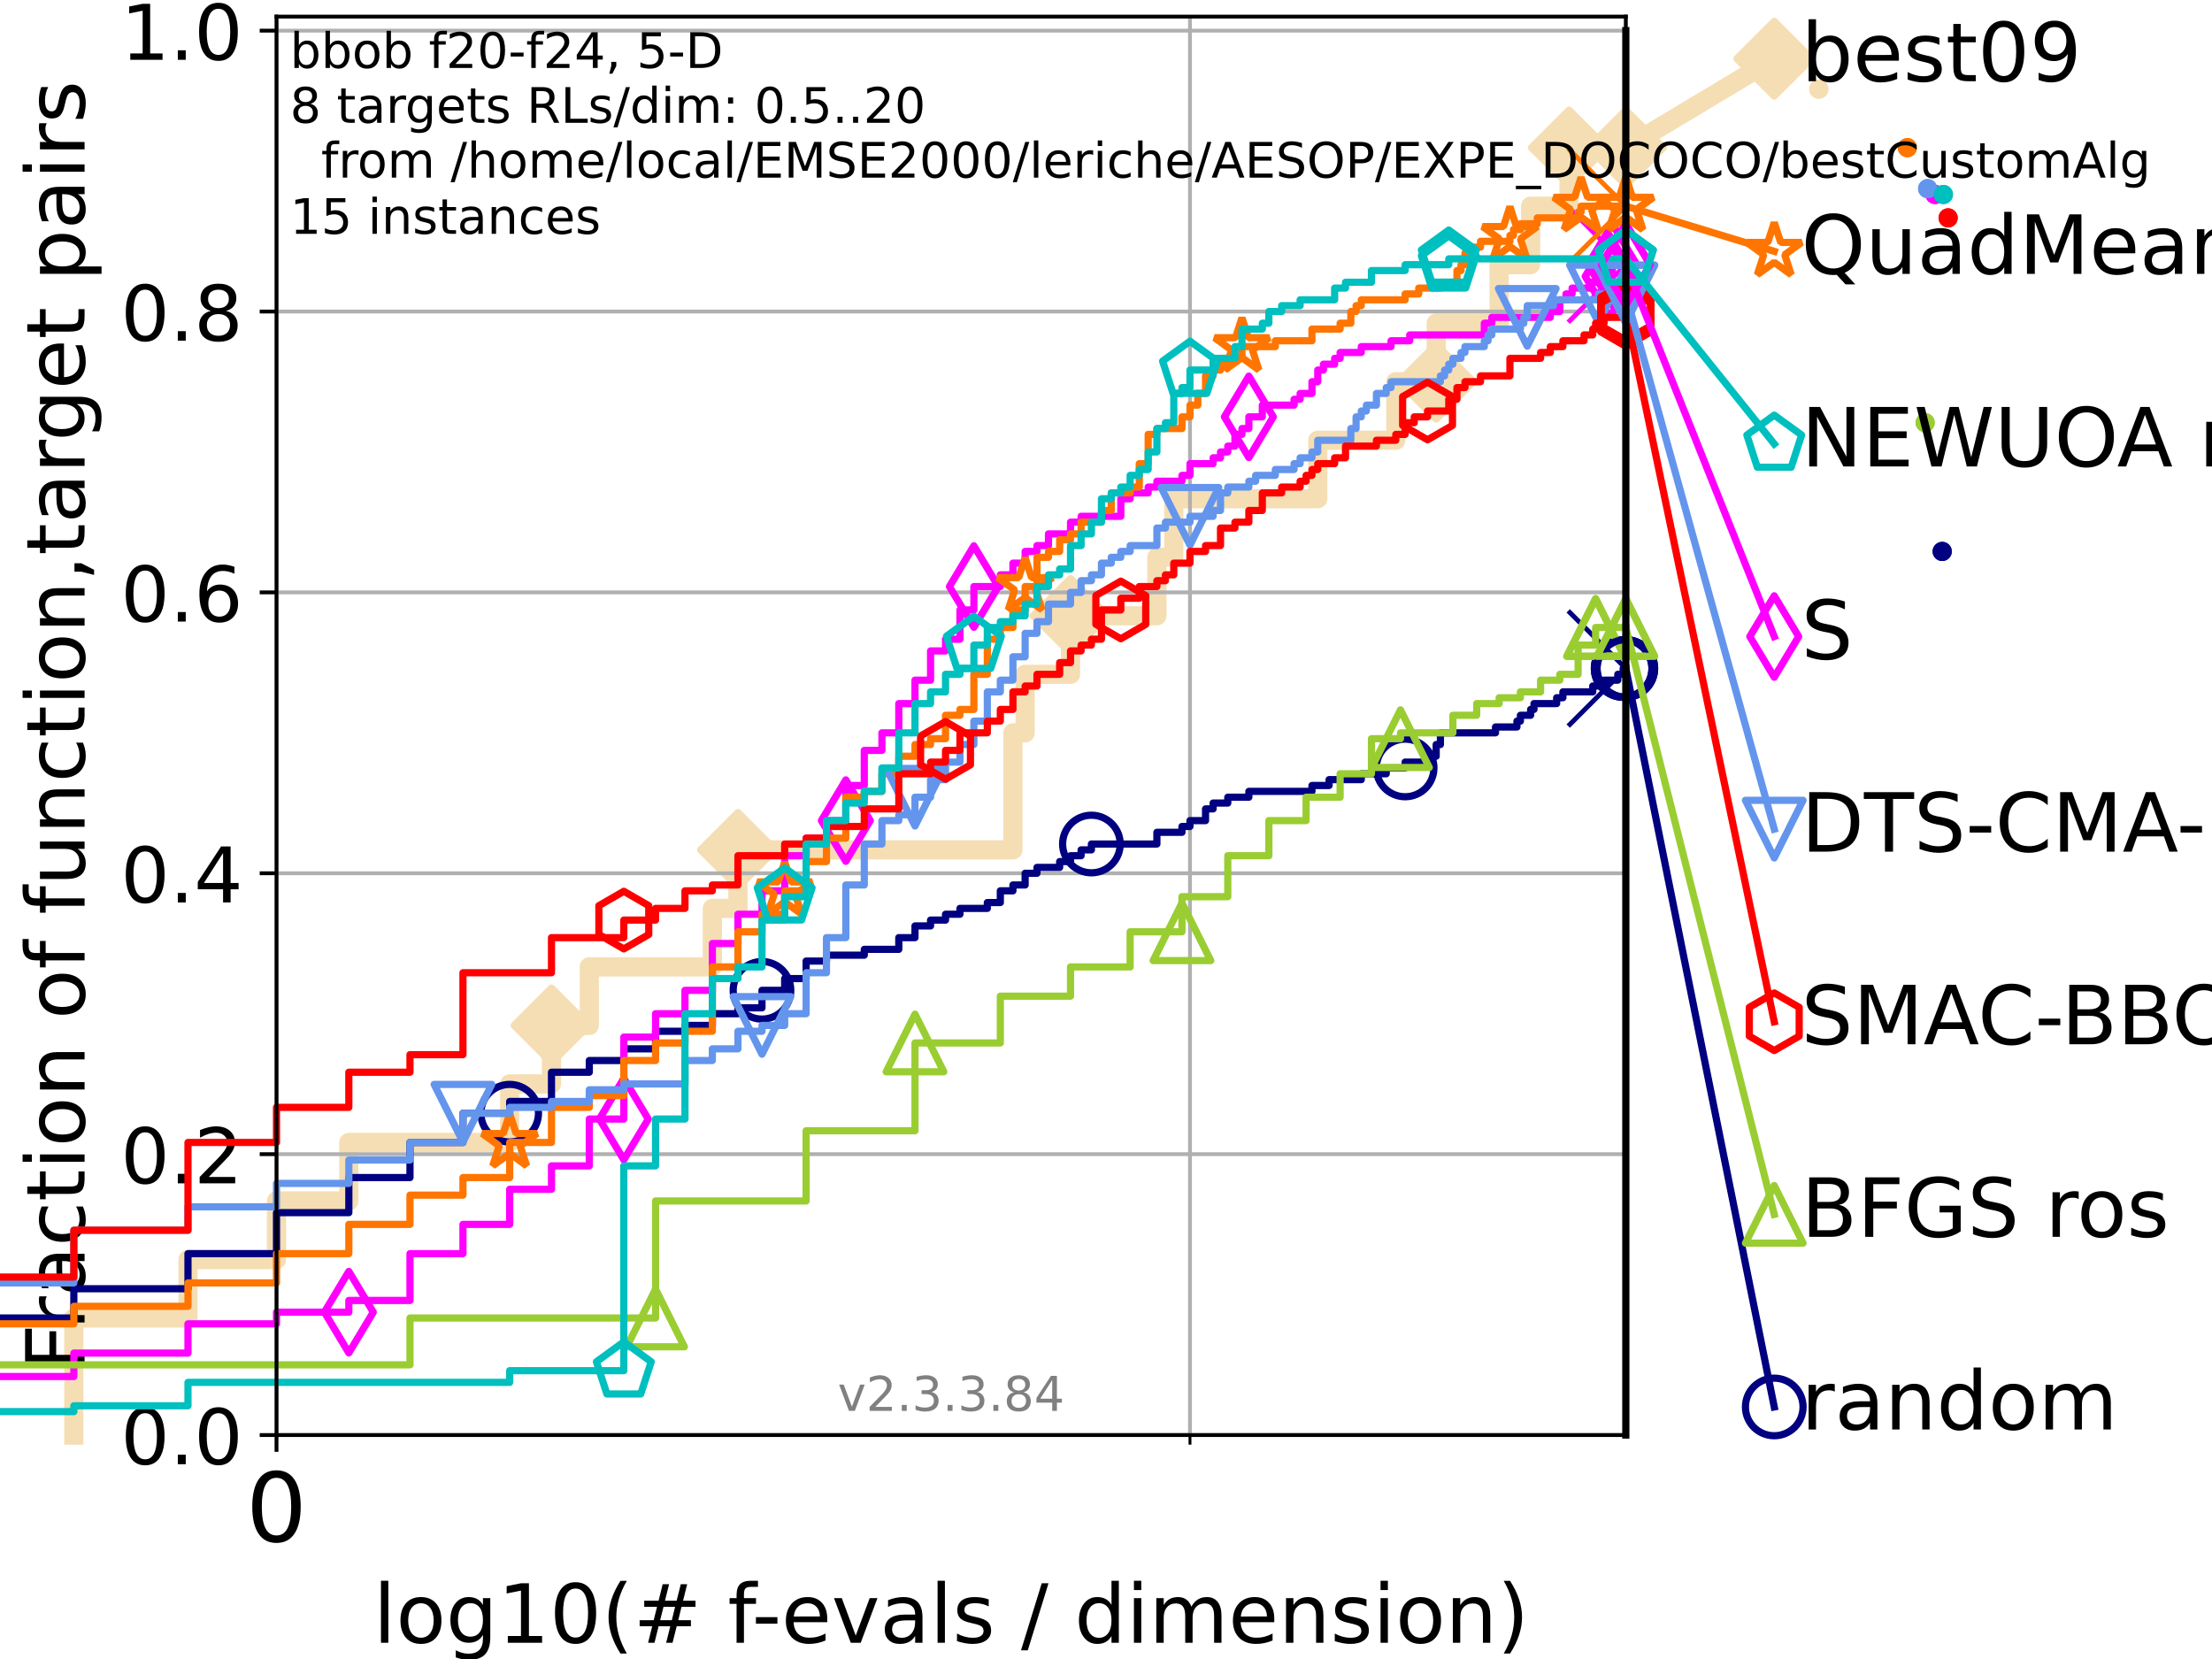 <?xml version="1.0" encoding="utf-8" standalone="no"?>
<!DOCTYPE svg PUBLIC "-//W3C//DTD SVG 1.1//EN"
  "http://www.w3.org/Graphics/SVG/1.1/DTD/svg11.dtd">
<!-- Created with matplotlib (https://matplotlib.org/) -->
<svg height="345.6pt" version="1.1" viewBox="0 0 460.8 345.6" width="460.8pt" xmlns="http://www.w3.org/2000/svg" xmlns:xlink="http://www.w3.org/1999/xlink">
 <defs>
  <style type="text/css">*{stroke-linecap:butt;stroke-linejoin:round;}</style>
 </defs>
 <g id="figure_1">
  <g id="patch_1">
   <path d="M 0 345.6 
L 460.8 345.6 
L 460.8 0 
L 0 0 
z
" style="fill:#ffffff;"/>
  </g>
  <g id="axes_1">
   <g id="patch_2">
    <path d="M 57.6 298.944 
L 338.688 298.944 
L 338.688 3.456 
L 57.6 3.456 
z
" style="fill:#ffffff;"/>
   </g>
   <g id="line2d_1">
    <path d="M 15.383 298.944 
L 15.383 274.564 
L 39.159 274.564 
L 39.159 262.374 
L 57.6 262.374 
L 57.6 250.184 
L 72.668 250.184 
L 72.668 237.994 
L 106.177 237.994 
L 106.177 225.803 
L 114.884 225.803 
L 114.884 213.613 
L 122.761 213.613 
L 122.761 201.423 
L 148.394 201.423 
L 148.394 189.233 
L 153.727 189.233 
L 153.727 177.043 
L 211.012 177.043 
L 211.012 152.663 
L 213.555 152.663 
L 213.555 140.473 
L 223.01 140.473 
L 223.01 128.283 
L 241.003 128.283 
L 241.003 116.093 
L 244.521 116.093 
L 244.521 103.902 
L 274.513 103.902 
L 274.513 91.712 
L 290.77 91.712 
L 290.77 79.522 
L 299.181 79.522 
L 299.181 67.332 
L 312.301 67.332 
L 312.301 55.142 
L 318.858 55.142 
L 318.858 42.952 
L 326.862 42.952 
L 326.862 30.762 
L 338.688 30.762 
" style="fill:none;stroke:#f5deb3;stroke-linecap:square;stroke-width:4;"/>
   </g>
   <g id="line2d_2">
    <defs>
     <path d="M -0 7.778 
L 7.778 0 
L 0 -7.778 
L -7.778 -0 
z
" id="m8653955655" style="stroke:#f5deb3;stroke-linejoin:miter;stroke-width:1.5;"/>
    </defs>
    <g>
     <use style="fill:#f5deb3;stroke:#f5deb3;stroke-linejoin:miter;stroke-width:1.5;" x="114.884" xlink:href="#m8653955655" y="213.613"/>
     <use style="fill:#f5deb3;stroke:#f5deb3;stroke-linejoin:miter;stroke-width:1.5;" x="153.727" xlink:href="#m8653955655" y="177.043"/>
     <use style="fill:#f5deb3;stroke:#f5deb3;stroke-linejoin:miter;stroke-width:1.5;" x="223.01" xlink:href="#m8653955655" y="128.283"/>
     <use style="fill:#f5deb3;stroke:#f5deb3;stroke-linejoin:miter;stroke-width:1.5;" x="299.181" xlink:href="#m8653955655" y="79.522"/>
     <use style="fill:#f5deb3;stroke:#f5deb3;stroke-linejoin:miter;stroke-width:1.5;" x="326.862" xlink:href="#m8653955655" y="30.762"/>
     <use style="fill:#f5deb3;stroke:#f5deb3;stroke-linejoin:miter;stroke-width:1.5;" x="326.862" xlink:href="#m8653955655" y="30.762"/>
     <use style="fill:#f5deb3;stroke:#f5deb3;stroke-linejoin:miter;stroke-width:1.5;" x="338.688" xlink:href="#m8653955655" y="30.762"/>
    </g>
   </g>
   <g id="line2d_3">
    <path style="fill:none;stroke:#f5deb3;stroke-linecap:square;stroke-width:4;"/>
    <g/>
   </g>
   <g id="line2d_4">
    <path d="M 338.688 30.762 
L 369.608 12.233 
" style="fill:none;stroke:#f5deb3;stroke-linecap:square;stroke-width:4;"/>
    <g>
     <use style="fill:#f5deb3;stroke:#f5deb3;stroke-linejoin:miter;stroke-width:1.5;" x="338.688" xlink:href="#m8653955655" y="30.762"/>
     <use style="fill:#f5deb3;stroke:#f5deb3;stroke-linejoin:miter;stroke-width:1.5;" x="369.608" xlink:href="#m8653955655" y="12.233"/>
    </g>
   </g>
   <g id="matplotlib.axis_1">
    <g id="xtick_1">
     <g id="line2d_5">
      <path clip-path="url(#pebc6d13d26)" d="M 57.6 298.944 
L 57.6 3.456 
" style="fill:none;stroke:#b0b0b0;stroke-linecap:square;stroke-width:0.8;"/>
     </g>
     <g id="line2d_6">
      <defs>
       <path d="M 0 0 
L 0 3.5 
" id="m5877092b93" style="stroke:#000000;stroke-width:0.8;"/>
      </defs>
      <g>
       <use style="stroke:#000000;stroke-width:0.8;" x="57.6" xlink:href="#m5877092b93" y="298.944"/>
      </g>
     </g>
     <g id="text_1">
      <!-- 0 -->
      <g transform="translate(51.237 321.141)scale(0.2 -0.2)">
       <defs>
        <path d="M 31.781 66.406 
Q 24.172 66.406 20.328 58.906 
Q 16.5 51.422 16.5 36.375 
Q 16.5 21.391 20.328 13.891 
Q 24.172 6.391 31.781 6.391 
Q 39.453 6.391 43.281 13.891 
Q 47.125 21.391 47.125 36.375 
Q 47.125 51.422 43.281 58.906 
Q 39.453 66.406 31.781 66.406 
z
M 31.781 74.219 
Q 44.047 74.219 50.516 64.516 
Q 56.984 54.828 56.984 36.375 
Q 56.984 17.969 50.516 8.266 
Q 44.047 -1.422 31.781 -1.422 
Q 19.531 -1.422 13.062 8.266 
Q 6.594 17.969 6.594 36.375 
Q 6.594 54.828 13.062 64.516 
Q 19.531 74.219 31.781 74.219 
z
" id="DejaVuSans-48"/>
       </defs>
       <use xlink:href="#DejaVuSans-48"/>
      </g>
     </g>
    </g>
    <g id="xtick_2">
     <g id="line2d_7">
      <path clip-path="url(#pebc6d13d26)" d="M 247.894 298.944 
L 247.894 3.456 
" style="fill:none;stroke:#b0b0b0;stroke-linecap:square;stroke-width:0.8;"/>
     </g>
     <g id="line2d_8">
      <defs>
       <path d="M 0 0 
L 0 2 
" id="m4611014e86" style="stroke:#000000;stroke-width:0.6;"/>
      </defs>
      <g>
       <use style="stroke:#000000;stroke-width:0.6;" x="247.894" xlink:href="#m4611014e86" y="298.944"/>
      </g>
     </g>
    </g>
    <g id="text_2">
     <!-- log10(# f-evals / dimension) -->
     <g transform="translate(77.764 342.218)scale(0.17 -0.17)">
      <defs>
       <path d="M 9.422 75.984 
L 18.406 75.984 
L 18.406 0 
L 9.422 0 
z
" id="DejaVuSans-108"/>
       <path d="M 30.609 48.391 
Q 23.391 48.391 19.188 42.75 
Q 14.984 37.109 14.984 27.297 
Q 14.984 17.484 19.156 11.844 
Q 23.344 6.203 30.609 6.203 
Q 37.797 6.203 41.984 11.859 
Q 46.188 17.531 46.188 27.297 
Q 46.188 37.016 41.984 42.703 
Q 37.797 48.391 30.609 48.391 
z
M 30.609 56 
Q 42.328 56 49.016 48.375 
Q 55.719 40.766 55.719 27.297 
Q 55.719 13.875 49.016 6.219 
Q 42.328 -1.422 30.609 -1.422 
Q 18.844 -1.422 12.172 6.219 
Q 5.516 13.875 5.516 27.297 
Q 5.516 40.766 12.172 48.375 
Q 18.844 56 30.609 56 
z
" id="DejaVuSans-111"/>
       <path d="M 45.406 27.984 
Q 45.406 37.75 41.375 43.109 
Q 37.359 48.484 30.078 48.484 
Q 22.859 48.484 18.828 43.109 
Q 14.797 37.75 14.797 27.984 
Q 14.797 18.266 18.828 12.891 
Q 22.859 7.516 30.078 7.516 
Q 37.359 7.516 41.375 12.891 
Q 45.406 18.266 45.406 27.984 
z
M 54.391 6.781 
Q 54.391 -7.172 48.188 -13.984 
Q 42 -20.797 29.203 -20.797 
Q 24.469 -20.797 20.266 -20.094 
Q 16.062 -19.391 12.109 -17.922 
L 12.109 -9.188 
Q 16.062 -11.328 19.922 -12.344 
Q 23.781 -13.375 27.781 -13.375 
Q 36.625 -13.375 41.016 -8.766 
Q 45.406 -4.156 45.406 5.172 
L 45.406 9.625 
Q 42.625 4.781 38.281 2.391 
Q 33.938 0 27.875 0 
Q 17.828 0 11.672 7.656 
Q 5.516 15.328 5.516 27.984 
Q 5.516 40.672 11.672 48.328 
Q 17.828 56 27.875 56 
Q 33.938 56 38.281 53.609 
Q 42.625 51.219 45.406 46.391 
L 45.406 54.688 
L 54.391 54.688 
z
" id="DejaVuSans-103"/>
       <path d="M 12.406 8.297 
L 28.516 8.297 
L 28.516 63.922 
L 10.984 60.406 
L 10.984 69.391 
L 28.422 72.906 
L 38.281 72.906 
L 38.281 8.297 
L 54.391 8.297 
L 54.391 0 
L 12.406 0 
z
" id="DejaVuSans-49"/>
       <path d="M 31 75.875 
Q 24.469 64.656 21.281 53.656 
Q 18.109 42.672 18.109 31.391 
Q 18.109 20.125 21.312 9.062 
Q 24.516 -2 31 -13.188 
L 23.188 -13.188 
Q 15.875 -1.703 12.234 9.375 
Q 8.594 20.453 8.594 31.391 
Q 8.594 42.281 12.203 53.312 
Q 15.828 64.359 23.188 75.875 
z
" id="DejaVuSans-40"/>
       <path d="M 51.125 44 
L 36.922 44 
L 32.812 27.688 
L 47.125 27.688 
z
M 43.797 71.781 
L 38.719 51.516 
L 52.984 51.516 
L 58.109 71.781 
L 65.922 71.781 
L 60.891 51.516 
L 76.125 51.516 
L 76.125 44 
L 58.984 44 
L 54.984 27.688 
L 70.516 27.688 
L 70.516 20.219 
L 53.078 20.219 
L 48 0 
L 40.188 0 
L 45.219 20.219 
L 30.906 20.219 
L 25.875 0 
L 18.016 0 
L 23.094 20.219 
L 7.719 20.219 
L 7.719 27.688 
L 24.906 27.688 
L 29 44 
L 13.281 44 
L 13.281 51.516 
L 30.906 51.516 
L 35.891 71.781 
z
" id="DejaVuSans-35"/>
       <path id="DejaVuSans-32"/>
       <path d="M 37.109 75.984 
L 37.109 68.5 
L 28.516 68.5 
Q 23.688 68.5 21.797 66.547 
Q 19.922 64.594 19.922 59.516 
L 19.922 54.688 
L 34.719 54.688 
L 34.719 47.703 
L 19.922 47.703 
L 19.922 0 
L 10.891 0 
L 10.891 47.703 
L 2.297 47.703 
L 2.297 54.688 
L 10.891 54.688 
L 10.891 58.5 
Q 10.891 67.625 15.141 71.797 
Q 19.391 75.984 28.609 75.984 
z
" id="DejaVuSans-102"/>
       <path d="M 4.891 31.391 
L 31.203 31.391 
L 31.203 23.391 
L 4.891 23.391 
z
" id="DejaVuSans-45"/>
       <path d="M 56.203 29.594 
L 56.203 25.203 
L 14.891 25.203 
Q 15.484 15.922 20.484 11.062 
Q 25.484 6.203 34.422 6.203 
Q 39.594 6.203 44.453 7.469 
Q 49.312 8.734 54.109 11.281 
L 54.109 2.781 
Q 49.266 0.734 44.188 -0.344 
Q 39.109 -1.422 33.891 -1.422 
Q 20.797 -1.422 13.156 6.188 
Q 5.516 13.812 5.516 26.812 
Q 5.516 40.234 12.766 48.109 
Q 20.016 56 32.328 56 
Q 43.359 56 49.781 48.891 
Q 56.203 41.797 56.203 29.594 
z
M 47.219 32.234 
Q 47.125 39.594 43.094 43.984 
Q 39.062 48.391 32.422 48.391 
Q 24.906 48.391 20.391 44.141 
Q 15.875 39.891 15.188 32.172 
z
" id="DejaVuSans-101"/>
       <path d="M 2.984 54.688 
L 12.5 54.688 
L 29.594 8.797 
L 46.688 54.688 
L 56.203 54.688 
L 35.688 0 
L 23.484 0 
z
" id="DejaVuSans-118"/>
       <path d="M 34.281 27.484 
Q 23.391 27.484 19.188 25 
Q 14.984 22.516 14.984 16.5 
Q 14.984 11.719 18.141 8.906 
Q 21.297 6.109 26.703 6.109 
Q 34.188 6.109 38.703 11.406 
Q 43.219 16.703 43.219 25.484 
L 43.219 27.484 
z
M 52.203 31.203 
L 52.203 0 
L 43.219 0 
L 43.219 8.297 
Q 40.141 3.328 35.547 0.953 
Q 30.953 -1.422 24.312 -1.422 
Q 15.922 -1.422 10.953 3.297 
Q 6 8.016 6 15.922 
Q 6 25.141 12.172 29.828 
Q 18.359 34.516 30.609 34.516 
L 43.219 34.516 
L 43.219 35.406 
Q 43.219 41.609 39.141 45 
Q 35.062 48.391 27.688 48.391 
Q 23 48.391 18.547 47.266 
Q 14.109 46.141 10.016 43.891 
L 10.016 52.203 
Q 14.938 54.109 19.578 55.047 
Q 24.219 56 28.609 56 
Q 40.484 56 46.344 49.844 
Q 52.203 43.703 52.203 31.203 
z
" id="DejaVuSans-97"/>
       <path d="M 44.281 53.078 
L 44.281 44.578 
Q 40.484 46.531 36.375 47.5 
Q 32.281 48.484 27.875 48.484 
Q 21.188 48.484 17.844 46.438 
Q 14.5 44.391 14.5 40.281 
Q 14.5 37.156 16.891 35.375 
Q 19.281 33.594 26.516 31.984 
L 29.594 31.297 
Q 39.156 29.25 43.188 25.516 
Q 47.219 21.781 47.219 15.094 
Q 47.219 7.469 41.188 3.016 
Q 35.156 -1.422 24.609 -1.422 
Q 20.219 -1.422 15.453 -0.562 
Q 10.688 0.297 5.422 2 
L 5.422 11.281 
Q 10.406 8.688 15.234 7.391 
Q 20.062 6.109 24.812 6.109 
Q 31.156 6.109 34.562 8.281 
Q 37.984 10.453 37.984 14.406 
Q 37.984 18.062 35.516 20.016 
Q 33.062 21.969 24.703 23.781 
L 21.578 24.516 
Q 13.234 26.266 9.516 29.906 
Q 5.812 33.547 5.812 39.891 
Q 5.812 47.609 11.281 51.797 
Q 16.75 56 26.812 56 
Q 31.781 56 36.172 55.266 
Q 40.578 54.547 44.281 53.078 
z
" id="DejaVuSans-115"/>
       <path d="M 25.391 72.906 
L 33.688 72.906 
L 8.297 -9.281 
L 0 -9.281 
z
" id="DejaVuSans-47"/>
       <path d="M 45.406 46.391 
L 45.406 75.984 
L 54.391 75.984 
L 54.391 0 
L 45.406 0 
L 45.406 8.203 
Q 42.578 3.328 38.25 0.953 
Q 33.938 -1.422 27.875 -1.422 
Q 17.969 -1.422 11.734 6.484 
Q 5.516 14.406 5.516 27.297 
Q 5.516 40.188 11.734 48.094 
Q 17.969 56 27.875 56 
Q 33.938 56 38.25 53.625 
Q 42.578 51.266 45.406 46.391 
z
M 14.797 27.297 
Q 14.797 17.391 18.875 11.75 
Q 22.953 6.109 30.078 6.109 
Q 37.203 6.109 41.297 11.75 
Q 45.406 17.391 45.406 27.297 
Q 45.406 37.203 41.297 42.844 
Q 37.203 48.484 30.078 48.484 
Q 22.953 48.484 18.875 42.844 
Q 14.797 37.203 14.797 27.297 
z
" id="DejaVuSans-100"/>
       <path d="M 9.422 54.688 
L 18.406 54.688 
L 18.406 0 
L 9.422 0 
z
M 9.422 75.984 
L 18.406 75.984 
L 18.406 64.594 
L 9.422 64.594 
z
" id="DejaVuSans-105"/>
       <path d="M 52 44.188 
Q 55.375 50.25 60.062 53.125 
Q 64.75 56 71.094 56 
Q 79.641 56 84.281 50.016 
Q 88.922 44.047 88.922 33.016 
L 88.922 0 
L 79.891 0 
L 79.891 32.719 
Q 79.891 40.578 77.094 44.375 
Q 74.312 48.188 68.609 48.188 
Q 61.625 48.188 57.562 43.547 
Q 53.516 38.922 53.516 30.906 
L 53.516 0 
L 44.484 0 
L 44.484 32.719 
Q 44.484 40.625 41.703 44.406 
Q 38.922 48.188 33.109 48.188 
Q 26.219 48.188 22.156 43.531 
Q 18.109 38.875 18.109 30.906 
L 18.109 0 
L 9.078 0 
L 9.078 54.688 
L 18.109 54.688 
L 18.109 46.188 
Q 21.188 51.219 25.484 53.609 
Q 29.781 56 35.688 56 
Q 41.656 56 45.828 52.969 
Q 50 49.953 52 44.188 
z
" id="DejaVuSans-109"/>
       <path d="M 54.891 33.016 
L 54.891 0 
L 45.906 0 
L 45.906 32.719 
Q 45.906 40.484 42.875 44.328 
Q 39.844 48.188 33.797 48.188 
Q 26.516 48.188 22.312 43.547 
Q 18.109 38.922 18.109 30.906 
L 18.109 0 
L 9.078 0 
L 9.078 54.688 
L 18.109 54.688 
L 18.109 46.188 
Q 21.344 51.125 25.703 53.562 
Q 30.078 56 35.797 56 
Q 45.219 56 50.047 50.172 
Q 54.891 44.344 54.891 33.016 
z
" id="DejaVuSans-110"/>
       <path d="M 8.016 75.875 
L 15.828 75.875 
Q 23.141 64.359 26.781 53.312 
Q 30.422 42.281 30.422 31.391 
Q 30.422 20.453 26.781 9.375 
Q 23.141 -1.703 15.828 -13.188 
L 8.016 -13.188 
Q 14.5 -2 17.703 9.062 
Q 20.906 20.125 20.906 31.391 
Q 20.906 42.672 17.703 53.656 
Q 14.5 64.656 8.016 75.875 
z
" id="DejaVuSans-41"/>
      </defs>
      <use xlink:href="#DejaVuSans-108"/>
      <use x="27.783" xlink:href="#DejaVuSans-111"/>
      <use x="88.965" xlink:href="#DejaVuSans-103"/>
      <use x="152.441" xlink:href="#DejaVuSans-49"/>
      <use x="216.064" xlink:href="#DejaVuSans-48"/>
      <use x="279.688" xlink:href="#DejaVuSans-40"/>
      <use x="318.701" xlink:href="#DejaVuSans-35"/>
      <use x="402.49" xlink:href="#DejaVuSans-32"/>
      <use x="434.277" xlink:href="#DejaVuSans-102"/>
      <use x="463.982" xlink:href="#DejaVuSans-45"/>
      <use x="500.066" xlink:href="#DejaVuSans-101"/>
      <use x="561.59" xlink:href="#DejaVuSans-118"/>
      <use x="620.77" xlink:href="#DejaVuSans-97"/>
      <use x="682.049" xlink:href="#DejaVuSans-108"/>
      <use x="709.832" xlink:href="#DejaVuSans-115"/>
      <use x="761.932" xlink:href="#DejaVuSans-32"/>
      <use x="793.719" xlink:href="#DejaVuSans-47"/>
      <use x="827.41" xlink:href="#DejaVuSans-32"/>
      <use x="859.197" xlink:href="#DejaVuSans-100"/>
      <use x="922.674" xlink:href="#DejaVuSans-105"/>
      <use x="950.457" xlink:href="#DejaVuSans-109"/>
      <use x="1047.869" xlink:href="#DejaVuSans-101"/>
      <use x="1109.393" xlink:href="#DejaVuSans-110"/>
      <use x="1172.771" xlink:href="#DejaVuSans-115"/>
      <use x="1224.871" xlink:href="#DejaVuSans-105"/>
      <use x="1252.654" xlink:href="#DejaVuSans-111"/>
      <use x="1313.836" xlink:href="#DejaVuSans-110"/>
      <use x="1377.215" xlink:href="#DejaVuSans-41"/>
     </g>
    </g>
   </g>
   <g id="matplotlib.axis_2">
    <g id="ytick_1">
     <g id="line2d_9">
      <path clip-path="url(#pebc6d13d26)" d="M 57.6 298.944 
L 338.688 298.944 
" style="fill:none;stroke:#b0b0b0;stroke-linecap:square;stroke-width:0.8;"/>
     </g>
     <g id="line2d_10">
      <defs>
       <path d="M 0 0 
L -3.5 0 
" id="m8ab97c7adc" style="stroke:#000000;stroke-width:0.8;"/>
      </defs>
      <g>
       <use style="stroke:#000000;stroke-width:0.8;" x="57.6" xlink:href="#m8ab97c7adc" y="298.944"/>
      </g>
     </g>
     <g id="text_3">
      <!-- 0.0 -->
      <g transform="translate(25.155 305.023)scale(0.16 -0.16)">
       <defs>
        <path d="M 10.688 12.406 
L 21 12.406 
L 21 0 
L 10.688 0 
z
" id="DejaVuSans-46"/>
       </defs>
       <use xlink:href="#DejaVuSans-48"/>
       <use x="63.623" xlink:href="#DejaVuSans-46"/>
       <use x="95.41" xlink:href="#DejaVuSans-48"/>
      </g>
     </g>
    </g>
    <g id="ytick_2">
     <g id="line2d_11">
      <path clip-path="url(#pebc6d13d26)" d="M 57.6 240.432 
L 338.688 240.432 
" style="fill:none;stroke:#b0b0b0;stroke-linecap:square;stroke-width:0.8;"/>
     </g>
     <g id="line2d_12">
      <g>
       <use style="stroke:#000000;stroke-width:0.8;" x="57.6" xlink:href="#m8ab97c7adc" y="240.432"/>
      </g>
     </g>
     <g id="text_4">
      <!-- 0.2 -->
      <g transform="translate(25.155 246.51)scale(0.16 -0.16)">
       <defs>
        <path d="M 19.188 8.297 
L 53.609 8.297 
L 53.609 0 
L 7.328 0 
L 7.328 8.297 
Q 12.938 14.109 22.625 23.891 
Q 32.328 33.688 34.812 36.531 
Q 39.547 41.844 41.422 45.531 
Q 43.312 49.219 43.312 52.781 
Q 43.312 58.594 39.234 62.25 
Q 35.156 65.922 28.609 65.922 
Q 23.969 65.922 18.812 64.312 
Q 13.672 62.703 7.812 59.422 
L 7.812 69.391 
Q 13.766 71.781 18.938 73 
Q 24.125 74.219 28.422 74.219 
Q 39.75 74.219 46.484 68.547 
Q 53.219 62.891 53.219 53.422 
Q 53.219 48.922 51.531 44.891 
Q 49.859 40.875 45.406 35.406 
Q 44.188 33.984 37.641 27.219 
Q 31.109 20.453 19.188 8.297 
z
" id="DejaVuSans-50"/>
       </defs>
       <use xlink:href="#DejaVuSans-48"/>
       <use x="63.623" xlink:href="#DejaVuSans-46"/>
       <use x="95.41" xlink:href="#DejaVuSans-50"/>
      </g>
     </g>
    </g>
    <g id="ytick_3">
     <g id="line2d_13">
      <path clip-path="url(#pebc6d13d26)" d="M 57.6 181.919 
L 338.688 181.919 
" style="fill:none;stroke:#b0b0b0;stroke-linecap:square;stroke-width:0.8;"/>
     </g>
     <g id="line2d_14">
      <g>
       <use style="stroke:#000000;stroke-width:0.8;" x="57.6" xlink:href="#m8ab97c7adc" y="181.919"/>
      </g>
     </g>
     <g id="text_5">
      <!-- 0.4 -->
      <g transform="translate(25.155 187.998)scale(0.16 -0.16)">
       <defs>
        <path d="M 37.797 64.312 
L 12.891 25.391 
L 37.797 25.391 
z
M 35.203 72.906 
L 47.609 72.906 
L 47.609 25.391 
L 58.016 25.391 
L 58.016 17.188 
L 47.609 17.188 
L 47.609 0 
L 37.797 0 
L 37.797 17.188 
L 4.891 17.188 
L 4.891 26.703 
z
" id="DejaVuSans-52"/>
       </defs>
       <use xlink:href="#DejaVuSans-48"/>
       <use x="63.623" xlink:href="#DejaVuSans-46"/>
       <use x="95.41" xlink:href="#DejaVuSans-52"/>
      </g>
     </g>
    </g>
    <g id="ytick_4">
     <g id="line2d_15">
      <path clip-path="url(#pebc6d13d26)" d="M 57.6 123.407 
L 338.688 123.407 
" style="fill:none;stroke:#b0b0b0;stroke-linecap:square;stroke-width:0.8;"/>
     </g>
     <g id="line2d_16">
      <g>
       <use style="stroke:#000000;stroke-width:0.8;" x="57.6" xlink:href="#m8ab97c7adc" y="123.407"/>
      </g>
     </g>
     <g id="text_6">
      <!-- 0.6 -->
      <g transform="translate(25.155 129.485)scale(0.16 -0.16)">
       <defs>
        <path d="M 33.016 40.375 
Q 26.375 40.375 22.484 35.828 
Q 18.609 31.297 18.609 23.391 
Q 18.609 15.531 22.484 10.953 
Q 26.375 6.391 33.016 6.391 
Q 39.656 6.391 43.531 10.953 
Q 47.406 15.531 47.406 23.391 
Q 47.406 31.297 43.531 35.828 
Q 39.656 40.375 33.016 40.375 
z
M 52.594 71.297 
L 52.594 62.312 
Q 48.875 64.062 45.094 64.984 
Q 41.312 65.922 37.594 65.922 
Q 27.828 65.922 22.672 59.328 
Q 17.531 52.734 16.797 39.406 
Q 19.672 43.656 24.016 45.922 
Q 28.375 48.188 33.594 48.188 
Q 44.578 48.188 50.953 41.516 
Q 57.328 34.859 57.328 23.391 
Q 57.328 12.156 50.688 5.359 
Q 44.047 -1.422 33.016 -1.422 
Q 20.359 -1.422 13.672 8.266 
Q 6.984 17.969 6.984 36.375 
Q 6.984 53.656 15.188 63.938 
Q 23.391 74.219 37.203 74.219 
Q 40.922 74.219 44.703 73.484 
Q 48.484 72.75 52.594 71.297 
z
" id="DejaVuSans-54"/>
       </defs>
       <use xlink:href="#DejaVuSans-48"/>
       <use x="63.623" xlink:href="#DejaVuSans-46"/>
       <use x="95.41" xlink:href="#DejaVuSans-54"/>
      </g>
     </g>
    </g>
    <g id="ytick_5">
     <g id="line2d_17">
      <path clip-path="url(#pebc6d13d26)" d="M 57.6 64.894 
L 338.688 64.894 
" style="fill:none;stroke:#b0b0b0;stroke-linecap:square;stroke-width:0.8;"/>
     </g>
     <g id="line2d_18">
      <g>
       <use style="stroke:#000000;stroke-width:0.8;" x="57.6" xlink:href="#m8ab97c7adc" y="64.894"/>
      </g>
     </g>
     <g id="text_7">
      <!-- 0.8 -->
      <g transform="translate(25.155 70.973)scale(0.16 -0.16)">
       <defs>
        <path d="M 31.781 34.625 
Q 24.75 34.625 20.719 30.859 
Q 16.703 27.094 16.703 20.516 
Q 16.703 13.922 20.719 10.156 
Q 24.75 6.391 31.781 6.391 
Q 38.812 6.391 42.859 10.172 
Q 46.922 13.969 46.922 20.516 
Q 46.922 27.094 42.891 30.859 
Q 38.875 34.625 31.781 34.625 
z
M 21.922 38.812 
Q 15.578 40.375 12.031 44.719 
Q 8.5 49.078 8.5 55.328 
Q 8.5 64.062 14.719 69.141 
Q 20.953 74.219 31.781 74.219 
Q 42.672 74.219 48.875 69.141 
Q 55.078 64.062 55.078 55.328 
Q 55.078 49.078 51.531 44.719 
Q 48 40.375 41.703 38.812 
Q 48.828 37.156 52.797 32.312 
Q 56.781 27.484 56.781 20.516 
Q 56.781 9.906 50.312 4.234 
Q 43.844 -1.422 31.781 -1.422 
Q 19.734 -1.422 13.25 4.234 
Q 6.781 9.906 6.781 20.516 
Q 6.781 27.484 10.781 32.312 
Q 14.797 37.156 21.922 38.812 
z
M 18.312 54.391 
Q 18.312 48.734 21.844 45.562 
Q 25.391 42.391 31.781 42.391 
Q 38.141 42.391 41.719 45.562 
Q 45.312 48.734 45.312 54.391 
Q 45.312 60.062 41.719 63.234 
Q 38.141 66.406 31.781 66.406 
Q 25.391 66.406 21.844 63.234 
Q 18.312 60.062 18.312 54.391 
z
" id="DejaVuSans-56"/>
       </defs>
       <use xlink:href="#DejaVuSans-48"/>
       <use x="63.623" xlink:href="#DejaVuSans-46"/>
       <use x="95.41" xlink:href="#DejaVuSans-56"/>
      </g>
     </g>
    </g>
    <g id="ytick_6">
     <g id="line2d_19">
      <path clip-path="url(#pebc6d13d26)" d="M 57.6 6.382 
L 338.688 6.382 
" style="fill:none;stroke:#b0b0b0;stroke-linecap:square;stroke-width:0.8;"/>
     </g>
     <g id="line2d_20">
      <g>
       <use style="stroke:#000000;stroke-width:0.8;" x="57.6" xlink:href="#m8ab97c7adc" y="6.382"/>
      </g>
     </g>
     <g id="text_8">
      <!-- 1.0 -->
      <g transform="translate(25.155 12.46)scale(0.16 -0.16)">
       <use xlink:href="#DejaVuSans-49"/>
       <use x="63.623" xlink:href="#DejaVuSans-46"/>
       <use x="95.41" xlink:href="#DejaVuSans-48"/>
      </g>
     </g>
    </g>
    <g id="text_9">
     <!-- Fraction of function,target pairs -->
     <g transform="translate(17.62 285.585)rotate(-90)scale(0.17 -0.17)">
      <defs>
       <path d="M 9.812 72.906 
L 51.703 72.906 
L 51.703 64.594 
L 19.672 64.594 
L 19.672 43.109 
L 48.578 43.109 
L 48.578 34.812 
L 19.672 34.812 
L 19.672 0 
L 9.812 0 
z
" id="DejaVuSans-70"/>
       <path d="M 41.109 46.297 
Q 39.594 47.172 37.812 47.578 
Q 36.031 48 33.891 48 
Q 26.266 48 22.188 43.047 
Q 18.109 38.094 18.109 28.812 
L 18.109 0 
L 9.078 0 
L 9.078 54.688 
L 18.109 54.688 
L 18.109 46.188 
Q 20.953 51.172 25.484 53.578 
Q 30.031 56 36.531 56 
Q 37.453 56 38.578 55.875 
Q 39.703 55.766 41.062 55.516 
z
" id="DejaVuSans-114"/>
       <path d="M 48.781 52.594 
L 48.781 44.188 
Q 44.969 46.297 41.141 47.344 
Q 37.312 48.391 33.406 48.391 
Q 24.656 48.391 19.812 42.844 
Q 14.984 37.312 14.984 27.297 
Q 14.984 17.281 19.812 11.734 
Q 24.656 6.203 33.406 6.203 
Q 37.312 6.203 41.141 7.25 
Q 44.969 8.297 48.781 10.406 
L 48.781 2.094 
Q 45.016 0.344 40.984 -0.531 
Q 36.969 -1.422 32.422 -1.422 
Q 20.062 -1.422 12.781 6.344 
Q 5.516 14.109 5.516 27.297 
Q 5.516 40.672 12.859 48.328 
Q 20.219 56 33.016 56 
Q 37.156 56 41.109 55.141 
Q 45.062 54.297 48.781 52.594 
z
" id="DejaVuSans-99"/>
       <path d="M 18.312 70.219 
L 18.312 54.688 
L 36.812 54.688 
L 36.812 47.703 
L 18.312 47.703 
L 18.312 18.016 
Q 18.312 11.328 20.141 9.422 
Q 21.969 7.516 27.594 7.516 
L 36.812 7.516 
L 36.812 0 
L 27.594 0 
Q 17.188 0 13.234 3.875 
Q 9.281 7.766 9.281 18.016 
L 9.281 47.703 
L 2.688 47.703 
L 2.688 54.688 
L 9.281 54.688 
L 9.281 70.219 
z
" id="DejaVuSans-116"/>
       <path d="M 8.5 21.578 
L 8.5 54.688 
L 17.484 54.688 
L 17.484 21.922 
Q 17.484 14.156 20.5 10.266 
Q 23.531 6.391 29.594 6.391 
Q 36.859 6.391 41.078 11.031 
Q 45.312 15.672 45.312 23.688 
L 45.312 54.688 
L 54.297 54.688 
L 54.297 0 
L 45.312 0 
L 45.312 8.406 
Q 42.047 3.422 37.719 1 
Q 33.406 -1.422 27.688 -1.422 
Q 18.266 -1.422 13.375 4.438 
Q 8.5 10.297 8.5 21.578 
z
M 31.109 56 
z
" id="DejaVuSans-117"/>
       <path d="M 11.719 12.406 
L 22.016 12.406 
L 22.016 4 
L 14.016 -11.625 
L 7.719 -11.625 
L 11.719 4 
z
" id="DejaVuSans-44"/>
       <path d="M 18.109 8.203 
L 18.109 -20.797 
L 9.078 -20.797 
L 9.078 54.688 
L 18.109 54.688 
L 18.109 46.391 
Q 20.953 51.266 25.266 53.625 
Q 29.594 56 35.594 56 
Q 45.562 56 51.781 48.094 
Q 58.016 40.188 58.016 27.297 
Q 58.016 14.406 51.781 6.484 
Q 45.562 -1.422 35.594 -1.422 
Q 29.594 -1.422 25.266 0.953 
Q 20.953 3.328 18.109 8.203 
z
M 48.688 27.297 
Q 48.688 37.203 44.609 42.844 
Q 40.531 48.484 33.406 48.484 
Q 26.266 48.484 22.188 42.844 
Q 18.109 37.203 18.109 27.297 
Q 18.109 17.391 22.188 11.75 
Q 26.266 6.109 33.406 6.109 
Q 40.531 6.109 44.609 11.75 
Q 48.688 17.391 48.688 27.297 
z
" id="DejaVuSans-112"/>
      </defs>
      <use xlink:href="#DejaVuSans-70"/>
      <use x="50.27" xlink:href="#DejaVuSans-114"/>
      <use x="91.383" xlink:href="#DejaVuSans-97"/>
      <use x="152.662" xlink:href="#DejaVuSans-99"/>
      <use x="207.643" xlink:href="#DejaVuSans-116"/>
      <use x="246.852" xlink:href="#DejaVuSans-105"/>
      <use x="274.635" xlink:href="#DejaVuSans-111"/>
      <use x="335.816" xlink:href="#DejaVuSans-110"/>
      <use x="399.195" xlink:href="#DejaVuSans-32"/>
      <use x="430.982" xlink:href="#DejaVuSans-111"/>
      <use x="492.164" xlink:href="#DejaVuSans-102"/>
      <use x="527.369" xlink:href="#DejaVuSans-32"/>
      <use x="559.156" xlink:href="#DejaVuSans-102"/>
      <use x="594.361" xlink:href="#DejaVuSans-117"/>
      <use x="657.74" xlink:href="#DejaVuSans-110"/>
      <use x="721.119" xlink:href="#DejaVuSans-99"/>
      <use x="776.1" xlink:href="#DejaVuSans-116"/>
      <use x="815.309" xlink:href="#DejaVuSans-105"/>
      <use x="843.092" xlink:href="#DejaVuSans-111"/>
      <use x="904.273" xlink:href="#DejaVuSans-110"/>
      <use x="967.652" xlink:href="#DejaVuSans-44"/>
      <use x="999.439" xlink:href="#DejaVuSans-116"/>
      <use x="1038.648" xlink:href="#DejaVuSans-97"/>
      <use x="1099.928" xlink:href="#DejaVuSans-114"/>
      <use x="1139.291" xlink:href="#DejaVuSans-103"/>
      <use x="1202.768" xlink:href="#DejaVuSans-101"/>
      <use x="1264.291" xlink:href="#DejaVuSans-116"/>
      <use x="1303.5" xlink:href="#DejaVuSans-32"/>
      <use x="1335.287" xlink:href="#DejaVuSans-112"/>
      <use x="1398.764" xlink:href="#DejaVuSans-97"/>
      <use x="1460.043" xlink:href="#DejaVuSans-105"/>
      <use x="1487.826" xlink:href="#DejaVuSans-114"/>
      <use x="1528.939" xlink:href="#DejaVuSans-115"/>
     </g>
    </g>
   </g>
   <g id="line2d_21">
    <defs>
     <path d="M 0 1.5 
C 0.398 1.5 0.779 1.342 1.061 1.061 
C 1.342 0.779 1.5 0.398 1.5 0 
C 1.5 -0.398 1.342 -0.779 1.061 -1.061 
C 0.779 -1.342 0.398 -1.5 0 -1.5 
C -0.398 -1.5 -0.779 -1.342 -1.061 -1.061 
C -1.342 -0.779 -1.5 -0.398 -1.5 0 
C -1.5 0.398 -1.342 0.779 -1.061 1.061 
C -0.779 1.342 -0.398 1.5 0 1.5 
z
" id="mcc23ad7326" style="stroke:#f5deb3;"/>
    </defs>
    <g>
     <use style="fill:#f5deb3;stroke:#f5deb3;" x="378.897" xlink:href="#mcc23ad7326" y="18.572"/>
     <use style="fill:#f5deb3;stroke:#f5deb3;" x="378.897" xlink:href="#mcc23ad7326" y="18.572"/>
    </g>
   </g>
   <g id="line2d_22">
    <defs>
     <path d="M 0 1.5 
C 0.398 1.5 0.779 1.342 1.061 1.061 
C 1.342 0.779 1.5 0.398 1.5 0 
C 1.5 -0.398 1.342 -0.779 1.061 -1.061 
C 0.779 -1.342 0.398 -1.5 0 -1.5 
C -0.398 -1.5 -0.779 -1.342 -1.061 -1.061 
C -1.342 -0.779 -1.5 -0.398 -1.5 0 
C -1.5 0.398 -1.342 0.779 -1.061 1.061 
C -0.779 1.342 -0.398 1.5 0 1.5 
z
" id="mf67bda78cf" style="stroke:#000080;"/>
    </defs>
    <g>
     <use style="fill:#000080;stroke:#000080;" x="404.597" xlink:href="#mf67bda78cf" y="114.874"/>
     <use style="fill:#000080;stroke:#000080;" x="404.597" xlink:href="#mf67bda78cf" y="114.874"/>
    </g>
   </g>
   <g id="line2d_23">
    <path d="M -1 274.564 
L 15.383 274.564 
L 15.383 268.469 
L 39.159 268.469 
L 39.159 261.155 
L 57.6 261.155 
L 57.6 252.622 
L 72.668 252.622 
L 72.668 245.308 
L 85.407 245.308 
L 85.407 237.994 
L 96.443 237.994 
L 96.443 231.898 
L 106.177 231.898 
L 106.177 229.46 
L 114.884 229.46 
L 114.884 223.365 
L 122.761 223.365 
L 122.761 220.927 
L 129.952 220.927 
L 129.952 218.489 
L 136.567 218.489 
L 136.567 214.832 
L 142.692 214.832 
L 142.692 213.613 
L 148.394 213.613 
L 148.394 211.175 
L 153.727 211.175 
L 153.727 209.956 
L 158.737 209.956 
L 158.737 206.299 
L 163.461 206.299 
L 163.461 203.861 
L 167.93 203.861 
L 167.93 200.204 
L 172.169 200.204 
L 172.169 198.985 
L 180.045 198.985 
L 180.045 197.766 
L 187.236 197.766 
L 187.236 195.328 
L 190.61 195.328 
L 190.61 192.89 
L 193.851 192.89 
L 193.851 191.671 
L 196.97 191.671 
L 196.97 190.452 
L 199.976 190.452 
L 199.976 189.233 
L 205.678 189.233 
L 205.678 188.014 
L 208.388 188.014 
L 208.388 185.576 
L 211.012 185.576 
L 211.012 184.357 
L 213.555 184.357 
L 213.555 181.919 
L 216.022 181.919 
L 216.022 180.7 
L 220.746 180.7 
L 220.746 179.481 
L 223.01 179.481 
L 223.01 178.262 
L 225.214 178.262 
L 225.214 177.043 
L 227.361 177.043 
L 227.361 175.824 
L 241.003 175.824 
L 241.003 173.386 
L 246.225 173.386 
L 246.225 172.167 
L 247.894 172.167 
L 247.894 170.948 
L 251.136 170.948 
L 251.136 168.51 
L 252.71 168.51 
L 252.71 167.291 
L 255.771 167.291 
L 255.771 166.072 
L 260.16 166.072 
L 260.16 164.853 
L 273.306 164.853 
L 273.306 163.634 
L 276.874 163.634 
L 276.874 162.415 
L 283.579 162.415 
L 283.579 161.196 
L 288.778 161.196 
L 288.778 159.977 
L 292.714 159.977 
L 292.714 158.758 
L 297.385 158.758 
L 297.385 157.539 
L 299.181 157.539 
L 299.181 155.101 
L 300.065 155.101 
L 300.065 152.663 
L 311.539 152.663 
L 311.539 151.444 
L 316.007 151.444 
L 316.007 150.225 
L 316.729 150.225 
L 316.729 149.006 
L 318.858 149.006 
L 318.858 147.787 
L 319.555 147.787 
L 319.555 146.568 
L 324.279 146.568 
L 324.279 145.349 
L 325.58 145.349 
L 325.58 144.13 
L 331.797 144.13 
L 331.797 142.911 
L 334.158 142.911 
L 334.158 141.692 
L 337.018 141.692 
L 337.018 140.473 
L 338.135 140.473 
L 338.135 139.254 
L 338.688 139.254 
" style="fill:none;stroke:#000080;stroke-linecap:square;stroke-width:1.5;"/>
   </g>
   <g id="line2d_24">
    <defs>
     <path d="M 0 6 
C 1.591 6 3.117 5.368 4.243 4.243 
C 5.368 3.117 6 1.591 6 0 
C 6 -1.591 5.368 -3.117 4.243 -4.243 
C 3.117 -5.368 1.591 -6 0 -6 
C -1.591 -6 -3.117 -5.368 -4.243 -4.243 
C -5.368 -3.117 -6 -1.591 -6 0 
C -6 1.591 -5.368 3.117 -4.243 4.243 
C -3.117 5.368 -1.591 6 0 6 
z
" id="m5aca0649b0" style="stroke:#000080;stroke-width:1.5;"/>
    </defs>
    <g>
     <use style="fill-opacity:0;stroke:#000080;stroke-width:1.5;" x="106.177" xlink:href="#m5aca0649b0" y="231.898"/>
     <use style="fill-opacity:0;stroke:#000080;stroke-width:1.5;" x="158.737" xlink:href="#m5aca0649b0" y="206.299"/>
     <use style="fill-opacity:0;stroke:#000080;stroke-width:1.5;" x="227.361" xlink:href="#m5aca0649b0" y="175.824"/>
     <use style="fill-opacity:0;stroke:#000080;stroke-width:1.5;" x="292.714" xlink:href="#m5aca0649b0" y="159.977"/>
     <use style="fill-opacity:0;stroke:#000080;stroke-width:1.5;" x="338.135" xlink:href="#m5aca0649b0" y="139.254"/>
     <use style="fill-opacity:0;stroke:#000080;stroke-width:1.5;" x="338.135" xlink:href="#m5aca0649b0" y="139.254"/>
     <use style="fill-opacity:0;stroke:#000080;stroke-width:1.5;" x="338.688" xlink:href="#m5aca0649b0" y="139.254"/>
    </g>
   </g>
   <g id="line2d_25">
    <path style="fill:none;stroke:#000080;stroke-linecap:square;stroke-width:1.5;"/>
    <g/>
   </g>
   <g id="line2d_26">
    <path clip-path="url(#pebc6d13d26)" d="M 338.688 139.254 
" style="fill:none;stroke:#000080;stroke-linecap:square;stroke-width:1.5;"/>
    <defs>
     <path d="M -12 12 
L 12 -12 
M -12 -12 
L 12 12 
" id="m9ef31d31e5" style="stroke:#000080;"/>
    </defs>
    <g clip-path="url(#pebc6d13d26)">
     <use style="fill:#000080;stroke:#000080;" x="338.688" xlink:href="#m9ef31d31e5" y="139.254"/>
    </g>
   </g>
   <g id="line2d_27">
    <defs>
     <path d="M 0 1.5 
C 0.398 1.5 0.779 1.342 1.061 1.061 
C 1.342 0.779 1.5 0.398 1.5 0 
C 1.5 -0.398 1.342 -0.779 1.061 -1.061 
C 0.779 -1.342 0.398 -1.5 0 -1.5 
C -0.398 -1.5 -0.779 -1.342 -1.061 -1.061 
C -1.342 -0.779 -1.5 -0.398 -1.5 0 
C -1.5 0.398 -1.342 0.779 -1.061 1.061 
C -0.779 1.342 -0.398 1.5 0 1.5 
z
" id="m6e55e271b7" style="stroke:#ff00ff;"/>
    </defs>
    <g>
     <use style="fill:#ff00ff;stroke:#ff00ff;" x="403.094" xlink:href="#m6e55e271b7" y="40.514"/>
     <use style="fill:#ff00ff;stroke:#ff00ff;" x="403.094" xlink:href="#m6e55e271b7" y="40.514"/>
    </g>
   </g>
   <g id="line2d_28">
    <path d="M -1 286.754 
L 15.383 286.754 
L 15.383 281.878 
L 39.159 281.878 
L 39.159 275.783 
L 57.6 275.783 
L 57.6 273.345 
L 72.668 273.345 
L 72.668 270.907 
L 85.407 270.907 
L 85.407 261.155 
L 96.443 261.155 
L 96.443 255.06 
L 106.177 255.06 
L 106.177 247.746 
L 114.884 247.746 
L 114.884 242.87 
L 122.761 242.87 
L 122.761 233.117 
L 129.952 233.117 
L 129.952 216.051 
L 136.567 216.051 
L 136.567 211.175 
L 142.692 211.175 
L 142.692 206.299 
L 148.394 206.299 
L 148.394 196.547 
L 153.727 196.547 
L 153.727 190.452 
L 158.737 190.452 
L 158.737 185.576 
L 163.461 185.576 
L 163.461 178.262 
L 167.93 178.262 
L 167.93 174.605 
L 172.169 174.605 
L 172.169 170.948 
L 176.201 170.948 
L 176.201 163.634 
L 180.045 163.634 
L 180.045 156.32 
L 183.719 156.32 
L 183.719 152.663 
L 187.236 152.663 
L 187.236 146.568 
L 190.61 146.568 
L 190.61 141.692 
L 193.851 141.692 
L 193.851 135.597 
L 196.97 135.597 
L 196.97 133.159 
L 199.976 133.159 
L 199.976 127.064 
L 202.876 127.064 
L 202.876 122.188 
L 208.388 122.188 
L 208.388 119.75 
L 211.012 119.75 
L 211.012 117.312 
L 213.555 117.312 
L 213.555 114.874 
L 216.022 114.874 
L 216.022 113.654 
L 218.417 113.654 
L 218.417 111.216 
L 223.01 111.216 
L 223.01 108.778 
L 225.214 108.778 
L 225.214 107.559 
L 233.485 107.559 
L 233.485 103.902 
L 235.43 103.902 
L 235.43 102.683 
L 239.187 102.683 
L 239.187 101.464 
L 241.003 101.464 
L 241.003 100.245 
L 246.225 100.245 
L 246.225 99.026 
L 247.894 99.026 
L 247.894 96.588 
L 252.71 96.588 
L 252.71 95.369 
L 254.255 95.369 
L 254.255 94.15 
L 255.771 94.15 
L 255.771 92.931 
L 257.26 92.931 
L 257.26 90.493 
L 258.723 90.493 
L 258.723 89.274 
L 260.16 89.274 
L 260.16 86.836 
L 262.962 86.836 
L 262.962 84.398 
L 269.577 84.398 
L 269.577 83.179 
L 270.839 83.179 
L 270.839 81.96 
L 273.306 81.96 
L 273.306 79.522 
L 274.513 79.522 
L 274.513 77.084 
L 275.702 77.084 
L 275.702 75.865 
L 278.03 75.865 
L 278.03 74.646 
L 279.17 74.646 
L 279.17 73.427 
L 283.579 73.427 
L 283.579 72.208 
L 289.78 72.208 
L 289.78 70.989 
L 293.67 70.989 
L 293.67 69.77 
L 309.211 69.77 
L 309.211 67.332 
L 310.77 67.332 
L 310.77 66.113 
L 322.956 66.113 
L 322.956 64.894 
L 324.932 64.894 
L 324.932 62.456 
L 326.223 62.456 
L 326.223 61.237 
L 327.495 61.237 
L 327.495 60.018 
L 331.196 60.018 
L 331.196 58.799 
L 334.738 58.799 
L 334.738 57.58 
L 335.314 57.58 
L 335.314 56.361 
L 335.886 56.361 
L 335.886 55.142 
L 338.688 55.142 
L 338.688 55.142 
" style="fill:none;stroke:#ff00ff;stroke-linecap:square;stroke-width:1.5;"/>
   </g>
   <g id="line2d_29">
    <defs>
     <path d="M -0 8.485 
L 5.091 0 
L 0 -8.485 
L -5.091 -0 
z
" id="m2803f37e42" style="stroke:#ff00ff;stroke-linejoin:miter;stroke-width:1.5;"/>
    </defs>
    <g>
     <use style="fill-opacity:0;stroke:#ff00ff;stroke-linejoin:miter;stroke-width:1.5;" x="72.668" xlink:href="#m2803f37e42" y="273.345"/>
     <use style="fill-opacity:0;stroke:#ff00ff;stroke-linejoin:miter;stroke-width:1.5;" x="129.952" xlink:href="#m2803f37e42" y="233.117"/>
     <use style="fill-opacity:0;stroke:#ff00ff;stroke-linejoin:miter;stroke-width:1.5;" x="176.201" xlink:href="#m2803f37e42" y="170.948"/>
     <use style="fill-opacity:0;stroke:#ff00ff;stroke-linejoin:miter;stroke-width:1.5;" x="202.876" xlink:href="#m2803f37e42" y="122.188"/>
     <use style="fill-opacity:0;stroke:#ff00ff;stroke-linejoin:miter;stroke-width:1.5;" x="260.16" xlink:href="#m2803f37e42" y="86.836"/>
     <use style="fill-opacity:0;stroke:#ff00ff;stroke-linejoin:miter;stroke-width:1.5;" x="335.314" xlink:href="#m2803f37e42" y="57.58"/>
     <use style="fill-opacity:0;stroke:#ff00ff;stroke-linejoin:miter;stroke-width:1.5;" x="335.886" xlink:href="#m2803f37e42" y="55.142"/>
     <use style="fill-opacity:0;stroke:#ff00ff;stroke-linejoin:miter;stroke-width:1.5;" x="338.688" xlink:href="#m2803f37e42" y="55.142"/>
    </g>
   </g>
   <g id="line2d_30">
    <path style="fill:none;stroke:#ff00ff;stroke-linecap:square;stroke-width:1.5;"/>
    <g/>
   </g>
   <g id="line2d_31">
    <path clip-path="url(#pebc6d13d26)" d="M 338.688 55.142 
" style="fill:none;stroke:#ff00ff;stroke-linecap:square;stroke-width:1.5;"/>
    <defs>
     <path d="M -12 12 
L 12 -12 
M -12 -12 
L 12 12 
" id="m16d9bb41b2" style="stroke:#ff00ff;"/>
    </defs>
    <g clip-path="url(#pebc6d13d26)">
     <use style="fill:#ff00ff;stroke:#ff00ff;" x="338.688" xlink:href="#m16d9bb41b2" y="55.142"/>
    </g>
   </g>
   <g id="line2d_32">
    <defs>
     <path d="M 0 1.5 
C 0.398 1.5 0.779 1.342 1.061 1.061 
C 1.342 0.779 1.5 0.398 1.5 0 
C 1.5 -0.398 1.342 -0.779 1.061 -1.061 
C 0.779 -1.342 0.398 -1.5 0 -1.5 
C -0.398 -1.5 -0.779 -1.342 -1.061 -1.061 
C -1.342 -0.779 -1.5 -0.398 -1.5 0 
C -1.5 0.398 -1.342 0.779 -1.061 1.061 
C -0.779 1.342 -0.398 1.5 0 1.5 
z
" id="m28cd57b2ff" style="stroke:#ff7500;"/>
    </defs>
    <g>
     <use style="fill:#ff7500;stroke:#ff7500;" x="397.338" xlink:href="#m28cd57b2ff" y="30.762"/>
     <use style="fill:#ff7500;stroke:#ff7500;" x="397.338" xlink:href="#m28cd57b2ff" y="30.762"/>
    </g>
   </g>
   <g id="line2d_33">
    <path d="M -1 275.783 
L 15.383 275.783 
L 15.383 272.126 
L 39.159 272.126 
L 39.159 267.25 
L 57.6 267.25 
L 57.6 261.155 
L 72.668 261.155 
L 72.668 255.06 
L 85.407 255.06 
L 85.407 248.965 
L 96.443 248.965 
L 96.443 245.308 
L 106.177 245.308 
L 106.177 237.994 
L 114.884 237.994 
L 114.884 230.679 
L 122.761 230.679 
L 122.761 228.241 
L 129.952 228.241 
L 129.952 220.927 
L 136.567 220.927 
L 136.567 217.27 
L 142.692 217.27 
L 142.692 214.832 
L 148.394 214.832 
L 148.394 201.423 
L 153.727 201.423 
L 153.727 194.109 
L 158.737 194.109 
L 158.737 190.452 
L 163.461 190.452 
L 163.461 185.576 
L 167.93 185.576 
L 167.93 179.481 
L 172.169 179.481 
L 172.169 174.605 
L 176.201 174.605 
L 176.201 166.072 
L 180.045 166.072 
L 180.045 164.853 
L 183.719 164.853 
L 183.719 161.196 
L 187.236 161.196 
L 187.236 157.539 
L 190.61 157.539 
L 190.61 155.101 
L 193.851 155.101 
L 193.851 153.882 
L 196.97 153.882 
L 196.97 149.006 
L 199.976 149.006 
L 199.976 147.787 
L 202.876 147.787 
L 202.876 140.473 
L 205.678 140.473 
L 205.678 133.159 
L 208.388 133.159 
L 208.388 130.721 
L 211.012 130.721 
L 211.012 127.064 
L 213.555 127.064 
L 213.555 122.188 
L 216.022 122.188 
L 216.022 116.093 
L 218.417 116.093 
L 218.417 114.874 
L 220.746 114.874 
L 220.746 112.435 
L 223.01 112.435 
L 223.01 111.216 
L 225.214 111.216 
L 225.214 108.778 
L 229.453 108.778 
L 229.453 106.34 
L 231.494 106.34 
L 231.494 102.683 
L 235.43 102.683 
L 235.43 101.464 
L 237.33 101.464 
L 237.33 96.588 
L 239.187 96.588 
L 239.187 90.493 
L 241.003 90.493 
L 241.003 89.274 
L 246.225 89.274 
L 246.225 86.836 
L 247.894 86.836 
L 247.894 84.398 
L 249.531 84.398 
L 249.531 81.96 
L 251.136 81.96 
L 251.136 78.303 
L 252.71 78.303 
L 252.71 77.084 
L 254.255 77.084 
L 254.255 74.646 
L 258.723 74.646 
L 258.723 72.208 
L 265.672 72.208 
L 265.672 70.989 
L 273.306 70.989 
L 273.306 68.551 
L 279.17 68.551 
L 279.17 67.332 
L 281.404 67.332 
L 281.404 64.894 
L 282.498 64.894 
L 282.498 63.675 
L 283.579 63.675 
L 283.579 62.456 
L 292.714 62.456 
L 292.714 61.237 
L 295.548 61.237 
L 295.548 60.018 
L 300.065 60.018 
L 300.065 58.799 
L 303.509 58.799 
L 303.509 56.361 
L 304.348 56.361 
L 304.348 55.142 
L 305.179 55.142 
L 305.179 52.704 
L 306.001 52.704 
L 306.001 51.485 
L 308.42 51.485 
L 308.42 50.266 
L 314.545 50.266 
L 314.545 49.047 
L 315.279 49.047 
L 315.279 47.828 
L 316.729 47.828 
L 316.729 46.609 
L 320.247 46.609 
L 320.247 45.39 
L 328.747 45.39 
L 328.747 44.171 
L 329.366 44.171 
L 329.366 42.952 
L 338.688 42.952 
L 338.688 42.952 
" style="fill:none;stroke:#ff7500;stroke-linecap:square;stroke-width:1.5;"/>
   </g>
   <g id="line2d_34">
    <defs>
     <path d="M 0 -6 
L -1.347 -1.854 
L -5.706 -1.854 
L -2.18 0.708 
L -3.527 4.854 
L -0 2.292 
L 3.527 4.854 
L 2.18 0.708 
L 5.706 -1.854 
L 1.347 -1.854 
z
" id="m2084242e10" style="stroke:#ff7500;stroke-linejoin:bevel;stroke-width:1.5;"/>
    </defs>
    <g>
     <use style="fill-opacity:0;stroke:#ff7500;stroke-linejoin:bevel;stroke-width:1.5;" x="106.177" xlink:href="#m2084242e10" y="237.994"/>
     <use style="fill-opacity:0;stroke:#ff7500;stroke-linejoin:bevel;stroke-width:1.5;" x="163.461" xlink:href="#m2084242e10" y="185.576"/>
     <use style="fill-opacity:0;stroke:#ff7500;stroke-linejoin:bevel;stroke-width:1.5;" x="213.555" xlink:href="#m2084242e10" y="122.188"/>
     <use style="fill-opacity:0;stroke:#ff7500;stroke-linejoin:bevel;stroke-width:1.5;" x="258.723" xlink:href="#m2084242e10" y="72.208"/>
     <use style="fill-opacity:0;stroke:#ff7500;stroke-linejoin:bevel;stroke-width:1.5;" x="314.545" xlink:href="#m2084242e10" y="49.047"/>
     <use style="fill-opacity:0;stroke:#ff7500;stroke-linejoin:bevel;stroke-width:1.5;" x="329.366" xlink:href="#m2084242e10" y="42.952"/>
     <use style="fill-opacity:0;stroke:#ff7500;stroke-linejoin:bevel;stroke-width:1.5;" x="338.688" xlink:href="#m2084242e10" y="42.952"/>
    </g>
   </g>
   <g id="line2d_35">
    <path style="fill:none;stroke:#ff7500;stroke-linecap:square;stroke-width:1.5;"/>
    <g/>
   </g>
   <g id="line2d_36">
    <path clip-path="url(#pebc6d13d26)" d="M 338.688 42.952 
" style="fill:none;stroke:#ff7500;stroke-linecap:square;stroke-width:1.5;"/>
    <defs>
     <path d="M -12 12 
L 12 -12 
M -12 -12 
L 12 12 
" id="m3baccde386" style="stroke:#ff7500;"/>
    </defs>
    <g clip-path="url(#pebc6d13d26)">
     <use style="fill:#ff7500;stroke:#ff7500;" x="338.688" xlink:href="#m3baccde386" y="42.952"/>
    </g>
   </g>
   <g id="line2d_37">
    <defs>
     <path d="M 0 1.5 
C 0.398 1.5 0.779 1.342 1.061 1.061 
C 1.342 0.779 1.5 0.398 1.5 0 
C 1.5 -0.398 1.342 -0.779 1.061 -1.061 
C 0.779 -1.342 0.398 -1.5 0 -1.5 
C -0.398 -1.5 -0.779 -1.342 -1.061 -1.061 
C -1.342 -0.779 -1.5 -0.398 -1.5 0 
C -1.5 0.398 -1.342 0.779 -1.061 1.061 
C -0.779 1.342 -0.398 1.5 0 1.5 
z
" id="m4d765ff15c" style="stroke:#6495ed;"/>
    </defs>
    <g>
     <use style="fill:#6495ed;stroke:#6495ed;" x="401.564" xlink:href="#m4d765ff15c" y="39.295"/>
     <use style="fill:#6495ed;stroke:#6495ed;" x="401.564" xlink:href="#m4d765ff15c" y="39.295"/>
    </g>
   </g>
   <g id="line2d_38">
    <path d="M -1 267.25 
L 15.383 267.25 
L 15.383 256.279 
L 39.159 256.279 
L 39.159 251.403 
L 57.6 251.403 
L 57.6 246.527 
L 72.668 246.527 
L 72.668 241.651 
L 85.407 241.651 
L 85.407 237.994 
L 96.443 237.994 
L 96.443 231.898 
L 106.177 231.898 
L 106.177 230.679 
L 114.884 230.679 
L 114.884 229.46 
L 122.761 229.46 
L 122.761 227.022 
L 129.952 227.022 
L 129.952 225.803 
L 142.692 225.803 
L 142.692 220.927 
L 148.394 220.927 
L 148.394 218.489 
L 153.727 218.489 
L 153.727 214.832 
L 158.737 214.832 
L 158.737 213.613 
L 163.461 213.613 
L 163.461 211.175 
L 167.93 211.175 
L 167.93 202.642 
L 172.169 202.642 
L 172.169 195.328 
L 176.201 195.328 
L 176.201 184.357 
L 180.045 184.357 
L 180.045 175.824 
L 183.719 175.824 
L 183.719 170.948 
L 187.236 170.948 
L 187.236 169.729 
L 190.61 169.729 
L 190.61 166.072 
L 193.851 166.072 
L 193.851 162.415 
L 196.97 162.415 
L 196.97 158.758 
L 199.976 158.758 
L 199.976 155.101 
L 202.876 155.101 
L 202.876 150.225 
L 205.678 150.225 
L 205.678 144.13 
L 208.388 144.13 
L 208.388 141.692 
L 211.012 141.692 
L 211.012 136.816 
L 213.555 136.816 
L 213.555 131.94 
L 216.022 131.94 
L 216.022 129.502 
L 218.417 129.502 
L 218.417 125.845 
L 223.01 125.845 
L 223.01 123.407 
L 225.214 123.407 
L 225.214 120.969 
L 227.361 120.969 
L 227.361 119.75 
L 229.453 119.75 
L 229.453 117.312 
L 231.494 117.312 
L 231.494 116.093 
L 233.485 116.093 
L 233.485 114.874 
L 235.43 114.874 
L 235.43 113.654 
L 241.003 113.654 
L 241.003 109.997 
L 242.781 109.997 
L 242.781 108.778 
L 247.894 108.778 
L 247.894 107.559 
L 252.71 107.559 
L 252.71 106.34 
L 254.255 106.34 
L 254.255 102.683 
L 255.771 102.683 
L 255.771 101.464 
L 260.16 101.464 
L 260.16 100.245 
L 261.573 100.245 
L 261.573 99.026 
L 265.672 99.026 
L 265.672 97.807 
L 269.577 97.807 
L 269.577 96.588 
L 270.839 96.588 
L 270.839 95.369 
L 273.306 95.369 
L 273.306 94.15 
L 274.513 94.15 
L 274.513 91.712 
L 281.404 91.712 
L 281.404 89.274 
L 282.498 89.274 
L 282.498 86.836 
L 283.579 86.836 
L 283.579 85.617 
L 284.645 85.617 
L 284.645 84.398 
L 286.737 84.398 
L 286.737 81.96 
L 288.778 81.96 
L 288.778 80.741 
L 289.78 80.741 
L 289.78 79.522 
L 300.065 79.522 
L 300.065 78.303 
L 300.94 78.303 
L 300.94 77.084 
L 301.805 77.084 
L 301.805 75.865 
L 302.662 75.865 
L 302.662 74.646 
L 304.348 74.646 
L 304.348 73.427 
L 305.179 73.427 
L 305.179 72.208 
L 309.211 72.208 
L 309.211 70.989 
L 309.994 70.989 
L 309.994 69.77 
L 310.77 69.77 
L 310.77 68.551 
L 316.729 68.551 
L 316.729 67.332 
L 317.445 67.332 
L 317.445 66.113 
L 318.154 66.113 
L 318.154 63.675 
L 323.62 63.675 
L 323.62 62.456 
L 332.986 62.456 
L 332.986 61.237 
L 338.688 61.237 
L 338.688 61.237 
" style="fill:none;stroke:#6495ed;stroke-linecap:square;stroke-width:1.5;"/>
   </g>
   <g id="line2d_39">
    <defs>
     <path d="M -0 6 
L 6 -6 
L -6 -6 
z
" id="ma8056add08" style="stroke:#6495ed;stroke-linejoin:miter;stroke-width:1.5;"/>
    </defs>
    <g>
     <use style="fill-opacity:0;stroke:#6495ed;stroke-linejoin:miter;stroke-width:1.5;" x="96.443" xlink:href="#ma8056add08" y="231.898"/>
     <use style="fill-opacity:0;stroke:#6495ed;stroke-linejoin:miter;stroke-width:1.5;" x="158.737" xlink:href="#ma8056add08" y="213.613"/>
     <use style="fill-opacity:0;stroke:#6495ed;stroke-linejoin:miter;stroke-width:1.5;" x="190.61" xlink:href="#ma8056add08" y="166.072"/>
     <use style="fill-opacity:0;stroke:#6495ed;stroke-linejoin:miter;stroke-width:1.5;" x="247.894" xlink:href="#ma8056add08" y="107.559"/>
     <use style="fill-opacity:0;stroke:#6495ed;stroke-linejoin:miter;stroke-width:1.5;" x="318.154" xlink:href="#ma8056add08" y="66.113"/>
     <use style="fill-opacity:0;stroke:#6495ed;stroke-linejoin:miter;stroke-width:1.5;" x="332.986" xlink:href="#ma8056add08" y="61.237"/>
     <use style="fill-opacity:0;stroke:#6495ed;stroke-linejoin:miter;stroke-width:1.5;" x="338.688" xlink:href="#ma8056add08" y="61.237"/>
    </g>
   </g>
   <g id="line2d_40">
    <path style="fill:none;stroke:#6495ed;stroke-linecap:square;stroke-width:1.5;"/>
    <g/>
   </g>
   <g id="line2d_41">
    <defs>
     <path d="M 0 1.5 
C 0.398 1.5 0.779 1.342 1.061 1.061 
C 1.342 0.779 1.5 0.398 1.5 0 
C 1.5 -0.398 1.342 -0.779 1.061 -1.061 
C 0.779 -1.342 0.398 -1.5 0 -1.5 
C -0.398 -1.5 -0.779 -1.342 -1.061 -1.061 
C -1.342 -0.779 -1.5 -0.398 -1.5 0 
C -1.5 0.398 -1.342 0.779 -1.061 1.061 
C -0.779 1.342 -0.398 1.5 0 1.5 
z
" id="mb7970b766b" style="stroke:#ff0000;"/>
    </defs>
    <g>
     <use style="fill:#ff0000;stroke:#ff0000;" x="405.829" xlink:href="#mb7970b766b" y="45.39"/>
     <use style="fill:#ff0000;stroke:#ff0000;" x="405.829" xlink:href="#mb7970b766b" y="45.39"/>
    </g>
   </g>
   <g id="line2d_42">
    <path d="M -1 266.031 
L 15.383 266.031 
L 15.383 256.279 
L 39.159 256.279 
L 39.159 237.994 
L 57.6 237.994 
L 57.6 230.679 
L 72.668 230.679 
L 72.668 223.365 
L 85.407 223.365 
L 85.407 219.708 
L 96.443 219.708 
L 96.443 202.642 
L 114.884 202.642 
L 114.884 195.328 
L 129.952 195.328 
L 129.952 191.671 
L 136.567 191.671 
L 136.567 189.233 
L 142.692 189.233 
L 142.692 185.576 
L 148.394 185.576 
L 148.394 184.357 
L 153.727 184.357 
L 153.727 178.262 
L 163.461 178.262 
L 163.461 175.824 
L 167.93 175.824 
L 167.93 174.605 
L 172.169 174.605 
L 172.169 172.167 
L 180.045 172.167 
L 180.045 168.51 
L 187.236 168.51 
L 187.236 161.196 
L 193.851 161.196 
L 193.851 158.758 
L 196.97 158.758 
L 196.97 156.32 
L 199.976 156.32 
L 199.976 152.663 
L 205.678 152.663 
L 205.678 150.225 
L 208.388 150.225 
L 208.388 147.787 
L 211.012 147.787 
L 211.012 144.13 
L 213.555 144.13 
L 213.555 142.911 
L 216.022 142.911 
L 216.022 140.473 
L 220.746 140.473 
L 220.746 138.035 
L 223.01 138.035 
L 223.01 135.597 
L 225.214 135.597 
L 225.214 134.378 
L 227.361 134.378 
L 227.361 133.159 
L 229.453 133.159 
L 229.453 127.064 
L 233.485 127.064 
L 233.485 124.626 
L 237.33 124.626 
L 237.33 122.188 
L 241.003 122.188 
L 241.003 120.969 
L 242.781 120.969 
L 242.781 119.75 
L 244.521 119.75 
L 244.521 117.312 
L 247.894 117.312 
L 247.894 114.874 
L 251.136 114.874 
L 251.136 113.654 
L 254.255 113.654 
L 254.255 109.997 
L 257.26 109.997 
L 257.26 108.778 
L 260.16 108.778 
L 260.16 106.34 
L 262.962 106.34 
L 262.962 102.683 
L 266.994 102.683 
L 266.994 101.464 
L 270.839 101.464 
L 270.839 100.245 
L 272.082 100.245 
L 272.082 99.026 
L 273.306 99.026 
L 273.306 97.807 
L 274.513 97.807 
L 274.513 96.588 
L 278.03 96.588 
L 278.03 95.369 
L 280.294 95.369 
L 280.294 92.931 
L 286.737 92.931 
L 286.737 91.712 
L 290.77 91.712 
L 290.77 90.493 
L 292.714 90.493 
L 292.714 88.055 
L 294.614 88.055 
L 294.614 86.836 
L 297.385 86.836 
L 297.385 85.617 
L 301.805 85.617 
L 301.805 83.179 
L 303.509 83.179 
L 303.509 80.741 
L 305.179 80.741 
L 305.179 79.522 
L 308.42 79.522 
L 308.42 78.303 
L 314.545 78.303 
L 314.545 74.646 
L 320.932 74.646 
L 320.932 73.427 
L 322.956 73.427 
L 322.956 72.208 
L 325.58 72.208 
L 325.58 70.989 
L 329.981 70.989 
L 329.981 69.77 
L 331.797 69.77 
L 331.797 68.551 
L 332.394 68.551 
L 332.394 67.332 
L 334.158 67.332 
L 334.158 66.113 
L 338.688 66.113 
L 338.688 64.894 
L 338.688 64.894 
" style="fill:none;stroke:#ff0000;stroke-linecap:square;stroke-width:1.5;"/>
   </g>
   <g id="line2d_43">
    <defs>
     <path d="M 0 -6 
L -5.196 -3 
L -5.196 3 
L -0 6 
L 5.196 3 
L 5.196 -3 
z
" id="me310a4c2ac" style="stroke:#ff0000;stroke-linejoin:miter;stroke-width:1.5;"/>
    </defs>
    <g>
     <use style="fill-opacity:0;stroke:#ff0000;stroke-linejoin:miter;stroke-width:1.5;" x="129.952" xlink:href="#me310a4c2ac" y="191.671"/>
     <use style="fill-opacity:0;stroke:#ff0000;stroke-linejoin:miter;stroke-width:1.5;" x="196.97" xlink:href="#me310a4c2ac" y="156.32"/>
     <use style="fill-opacity:0;stroke:#ff0000;stroke-linejoin:miter;stroke-width:1.5;" x="233.485" xlink:href="#me310a4c2ac" y="127.064"/>
     <use style="fill-opacity:0;stroke:#ff0000;stroke-linejoin:miter;stroke-width:1.5;" x="297.385" xlink:href="#me310a4c2ac" y="85.617"/>
     <use style="fill-opacity:0;stroke:#ff0000;stroke-linejoin:miter;stroke-width:1.5;" x="338.688" xlink:href="#me310a4c2ac" y="66.113"/>
     <use style="fill-opacity:0;stroke:#ff0000;stroke-linejoin:miter;stroke-width:1.5;" x="338.688" xlink:href="#me310a4c2ac" y="66.113"/>
     <use style="fill-opacity:0;stroke:#ff0000;stroke-linejoin:miter;stroke-width:1.5;" x="338.688" xlink:href="#me310a4c2ac" y="64.894"/>
    </g>
   </g>
   <g id="line2d_44">
    <path style="fill:none;stroke:#ff0000;stroke-linecap:square;stroke-width:1.5;"/>
    <g/>
   </g>
   <g id="line2d_45">
    <defs>
     <path d="M 0 1.5 
C 0.398 1.5 0.779 1.342 1.061 1.061 
C 1.342 0.779 1.5 0.398 1.5 0 
C 1.5 -0.398 1.342 -0.779 1.061 -1.061 
C 0.779 -1.342 0.398 -1.5 0 -1.5 
C -0.398 -1.5 -0.779 -1.342 -1.061 -1.061 
C -1.342 -0.779 -1.5 -0.398 -1.5 0 
C -1.5 0.398 -1.342 0.779 -1.061 1.061 
C -0.779 1.342 -0.398 1.5 0 1.5 
z
" id="m4413c93109" style="stroke:#9acd32;"/>
    </defs>
    <g>
     <use style="fill:#9acd32;stroke:#9acd32;" x="401.047" xlink:href="#m4413c93109" y="88.055"/>
     <use style="fill:#9acd32;stroke:#9acd32;" x="401.047" xlink:href="#m4413c93109" y="88.055"/>
    </g>
   </g>
   <g id="line2d_46">
    <path d="M -1 284.316 
L 85.407 284.316 
L 85.407 274.564 
L 136.567 274.564 
L 136.567 250.184 
L 167.93 250.184 
L 167.93 235.555 
L 190.61 235.555 
L 190.61 217.27 
L 208.388 217.27 
L 208.388 207.518 
L 223.01 207.518 
L 223.01 201.423 
L 235.43 201.423 
L 235.43 194.109 
L 246.225 194.109 
L 246.225 186.795 
L 255.771 186.795 
L 255.771 178.262 
L 264.328 178.262 
L 264.328 170.948 
L 272.082 170.948 
L 272.082 166.072 
L 279.17 166.072 
L 279.17 161.196 
L 285.698 161.196 
L 285.698 153.882 
L 291.748 153.882 
L 291.748 152.663 
L 302.662 152.663 
L 302.662 149.006 
L 307.622 149.006 
L 307.622 146.568 
L 312.301 146.568 
L 312.301 145.349 
L 316.729 145.349 
L 316.729 144.13 
L 320.932 144.13 
L 320.932 141.692 
L 324.932 141.692 
L 324.932 140.473 
L 328.747 140.473 
L 328.747 134.378 
L 332.394 134.378 
L 332.394 130.721 
L 338.688 130.721 
" style="fill:none;stroke:#9acd32;stroke-linecap:square;stroke-width:1.5;"/>
   </g>
   <g id="line2d_47">
    <defs>
     <path d="M 0 -6 
L -6 6 
L 6 6 
z
" id="mec0c32c2c4" style="stroke:#9acd32;stroke-linejoin:miter;stroke-width:1.5;"/>
    </defs>
    <g>
     <use style="fill-opacity:0;stroke:#9acd32;stroke-linejoin:miter;stroke-width:1.5;" x="136.567" xlink:href="#mec0c32c2c4" y="274.564"/>
     <use style="fill-opacity:0;stroke:#9acd32;stroke-linejoin:miter;stroke-width:1.5;" x="190.61" xlink:href="#mec0c32c2c4" y="217.27"/>
     <use style="fill-opacity:0;stroke:#9acd32;stroke-linejoin:miter;stroke-width:1.5;" x="246.225" xlink:href="#mec0c32c2c4" y="194.109"/>
     <use style="fill-opacity:0;stroke:#9acd32;stroke-linejoin:miter;stroke-width:1.5;" x="291.748" xlink:href="#mec0c32c2c4" y="153.882"/>
     <use style="fill-opacity:0;stroke:#9acd32;stroke-linejoin:miter;stroke-width:1.5;" x="332.394" xlink:href="#mec0c32c2c4" y="130.721"/>
     <use style="fill-opacity:0;stroke:#9acd32;stroke-linejoin:miter;stroke-width:1.5;" x="332.394" xlink:href="#mec0c32c2c4" y="130.721"/>
     <use style="fill-opacity:0;stroke:#9acd32;stroke-linejoin:miter;stroke-width:1.5;" x="338.688" xlink:href="#mec0c32c2c4" y="130.721"/>
    </g>
   </g>
   <g id="line2d_48">
    <path style="fill:none;stroke:#9acd32;stroke-linecap:square;stroke-width:1.5;"/>
    <g/>
   </g>
   <g id="line2d_49">
    <defs>
     <path d="M 0 1.5 
C 0.398 1.5 0.779 1.342 1.061 1.061 
C 1.342 0.779 1.5 0.398 1.5 0 
C 1.5 -0.398 1.342 -0.779 1.061 -1.061 
C 0.779 -1.342 0.398 -1.5 0 -1.5 
C -0.398 -1.5 -0.779 -1.342 -1.061 -1.061 
C -1.342 -0.779 -1.5 -0.398 -1.5 0 
C -1.5 0.398 -1.342 0.779 -1.061 1.061 
C -0.779 1.342 -0.398 1.5 0 1.5 
z
" id="m58d10ede66" style="stroke:#00bfbf;"/>
    </defs>
    <g>
     <use style="fill:#00bfbf;stroke:#00bfbf;" x="404.845" xlink:href="#m58d10ede66" y="40.514"/>
     <use style="fill:#00bfbf;stroke:#00bfbf;" x="404.845" xlink:href="#m58d10ede66" y="40.514"/>
    </g>
   </g>
   <g id="line2d_50">
    <path d="M -1 294.068 
L 15.383 294.068 
L 15.383 292.849 
L 39.159 292.849 
L 39.159 287.973 
L 106.177 287.973 
L 106.177 285.535 
L 129.952 285.535 
L 129.952 242.87 
L 136.567 242.87 
L 136.567 233.117 
L 142.692 233.117 
L 142.692 211.175 
L 148.394 211.175 
L 148.394 203.861 
L 153.727 203.861 
L 153.727 201.423 
L 158.737 201.423 
L 158.737 191.671 
L 163.461 191.671 
L 163.461 186.795 
L 167.93 186.795 
L 167.93 175.824 
L 172.169 175.824 
L 172.169 170.948 
L 176.201 170.948 
L 176.201 167.291 
L 180.045 167.291 
L 180.045 164.853 
L 183.719 164.853 
L 183.719 159.977 
L 187.236 159.977 
L 187.236 152.663 
L 190.61 152.663 
L 190.61 146.568 
L 193.851 146.568 
L 193.851 144.13 
L 196.97 144.13 
L 196.97 140.473 
L 199.976 140.473 
L 199.976 139.254 
L 202.876 139.254 
L 202.876 134.378 
L 205.678 134.378 
L 205.678 130.721 
L 208.388 130.721 
L 208.388 129.502 
L 211.012 129.502 
L 211.012 128.283 
L 213.555 128.283 
L 213.555 125.845 
L 216.022 125.845 
L 216.022 122.188 
L 218.417 122.188 
L 218.417 119.75 
L 220.746 119.75 
L 220.746 118.531 
L 223.01 118.531 
L 223.01 113.654 
L 225.214 113.654 
L 225.214 111.216 
L 227.361 111.216 
L 227.361 108.778 
L 229.453 108.778 
L 229.453 103.902 
L 231.494 103.902 
L 231.494 102.683 
L 233.485 102.683 
L 233.485 101.464 
L 235.43 101.464 
L 235.43 99.026 
L 237.33 99.026 
L 237.33 97.807 
L 239.187 97.807 
L 239.187 94.15 
L 241.003 94.15 
L 241.003 89.274 
L 242.781 89.274 
L 242.781 88.055 
L 244.521 88.055 
L 244.521 81.96 
L 246.225 81.96 
L 246.225 80.741 
L 247.894 80.741 
L 247.894 77.084 
L 252.71 77.084 
L 252.71 74.646 
L 257.26 74.646 
L 257.26 72.208 
L 258.723 72.208 
L 258.723 68.551 
L 262.962 68.551 
L 262.962 67.332 
L 264.328 67.332 
L 264.328 64.894 
L 266.994 64.894 
L 266.994 63.675 
L 270.839 63.675 
L 270.839 62.456 
L 278.03 62.456 
L 278.03 60.018 
L 280.294 60.018 
L 280.294 58.799 
L 285.698 58.799 
L 285.698 56.361 
L 292.714 56.361 
L 292.714 55.142 
L 301.805 55.142 
L 301.805 53.923 
L 338.688 53.923 
" style="fill:none;stroke:#00bfbf;stroke-linecap:square;stroke-width:1.5;"/>
   </g>
   <g id="line2d_51">
    <defs>
     <path d="M 0 -6 
L -5.706 -1.854 
L -3.527 4.854 
L 3.527 4.854 
L 5.706 -1.854 
z
" id="mcf5daf9ea0" style="stroke:#00bfbf;stroke-linejoin:miter;stroke-width:1.5;"/>
    </defs>
    <g>
     <use style="fill-opacity:0;stroke:#00bfbf;stroke-linejoin:miter;stroke-width:1.5;" x="129.952" xlink:href="#mcf5daf9ea0" y="285.535"/>
     <use style="fill-opacity:0;stroke:#00bfbf;stroke-linejoin:miter;stroke-width:1.5;" x="163.461" xlink:href="#mcf5daf9ea0" y="186.795"/>
     <use style="fill-opacity:0;stroke:#00bfbf;stroke-linejoin:miter;stroke-width:1.5;" x="202.876" xlink:href="#mcf5daf9ea0" y="134.378"/>
     <use style="fill-opacity:0;stroke:#00bfbf;stroke-linejoin:miter;stroke-width:1.5;" x="247.894" xlink:href="#mcf5daf9ea0" y="77.084"/>
     <use style="fill-opacity:0;stroke:#00bfbf;stroke-linejoin:miter;stroke-width:1.5;" x="301.805" xlink:href="#mcf5daf9ea0" y="55.142"/>
     <use style="fill-opacity:0;stroke:#00bfbf;stroke-linejoin:miter;stroke-width:1.5;" x="301.805" xlink:href="#mcf5daf9ea0" y="53.923"/>
     <use style="fill-opacity:0;stroke:#00bfbf;stroke-linejoin:miter;stroke-width:1.5;" x="338.688" xlink:href="#mcf5daf9ea0" y="53.923"/>
    </g>
   </g>
   <g id="line2d_52">
    <path style="fill:none;stroke:#00bfbf;stroke-linecap:square;stroke-width:1.5;"/>
    <g/>
   </g>
   <g id="line2d_53">
    <path d="M 338.688 139.254 
L 369.608 293.093 
" style="fill:none;stroke:#000080;stroke-linecap:square;stroke-width:1.5;"/>
    <g>
     <use style="fill-opacity:0;stroke:#000080;stroke-width:1.5;" x="338.688" xlink:href="#m5aca0649b0" y="139.254"/>
     <use style="fill-opacity:0;stroke:#000080;stroke-width:1.5;" x="369.608" xlink:href="#m5aca0649b0" y="293.093"/>
    </g>
   </g>
   <g id="line2d_54">
    <path d="M 338.688 130.721 
L 369.608 252.97 
" style="fill:none;stroke:#9acd32;stroke-linecap:square;stroke-width:1.5;"/>
    <g>
     <use style="fill-opacity:0;stroke:#9acd32;stroke-linejoin:miter;stroke-width:1.5;" x="338.688" xlink:href="#mec0c32c2c4" y="130.721"/>
     <use style="fill-opacity:0;stroke:#9acd32;stroke-linejoin:miter;stroke-width:1.5;" x="369.608" xlink:href="#mec0c32c2c4" y="252.97"/>
    </g>
   </g>
   <g id="line2d_55">
    <path d="M 338.688 64.894 
L 369.608 212.847 
" style="fill:none;stroke:#ff0000;stroke-linecap:square;stroke-width:1.5;"/>
    <g>
     <use style="fill-opacity:0;stroke:#ff0000;stroke-linejoin:miter;stroke-width:1.5;" x="338.688" xlink:href="#me310a4c2ac" y="64.894"/>
     <use style="fill-opacity:0;stroke:#ff0000;stroke-linejoin:miter;stroke-width:1.5;" x="369.608" xlink:href="#me310a4c2ac" y="212.847"/>
    </g>
   </g>
   <g id="line2d_56">
    <path d="M 338.688 61.237 
L 369.608 172.724 
" style="fill:none;stroke:#6495ed;stroke-linecap:square;stroke-width:1.5;"/>
    <g>
     <use style="fill-opacity:0;stroke:#6495ed;stroke-linejoin:miter;stroke-width:1.5;" x="338.688" xlink:href="#ma8056add08" y="61.237"/>
     <use style="fill-opacity:0;stroke:#6495ed;stroke-linejoin:miter;stroke-width:1.5;" x="369.608" xlink:href="#ma8056add08" y="172.724"/>
    </g>
   </g>
   <g id="line2d_57">
    <path d="M 338.688 55.142 
L 369.608 132.601 
" style="fill:none;stroke:#ff00ff;stroke-linecap:square;stroke-width:1.5;"/>
    <g>
     <use style="fill-opacity:0;stroke:#ff00ff;stroke-linejoin:miter;stroke-width:1.5;" x="338.688" xlink:href="#m2803f37e42" y="55.142"/>
     <use style="fill-opacity:0;stroke:#ff00ff;stroke-linejoin:miter;stroke-width:1.5;" x="369.608" xlink:href="#m2803f37e42" y="132.601"/>
    </g>
   </g>
   <g id="line2d_58">
    <path d="M 338.688 53.923 
L 369.608 92.479 
" style="fill:none;stroke:#00bfbf;stroke-linecap:square;stroke-width:1.5;"/>
    <g>
     <use style="fill-opacity:0;stroke:#00bfbf;stroke-linejoin:miter;stroke-width:1.5;" x="338.688" xlink:href="#mcf5daf9ea0" y="53.923"/>
     <use style="fill-opacity:0;stroke:#00bfbf;stroke-linejoin:miter;stroke-width:1.5;" x="369.608" xlink:href="#mcf5daf9ea0" y="92.479"/>
    </g>
   </g>
   <g id="line2d_59">
    <path d="M 338.688 42.952 
L 369.608 52.356 
" style="fill:none;stroke:#ff7500;stroke-linecap:square;stroke-width:1.5;"/>
    <g>
     <use style="fill-opacity:0;stroke:#ff7500;stroke-linejoin:bevel;stroke-width:1.5;" x="338.688" xlink:href="#m2084242e10" y="42.952"/>
     <use style="fill-opacity:0;stroke:#ff7500;stroke-linejoin:bevel;stroke-width:1.5;" x="369.608" xlink:href="#m2084242e10" y="52.356"/>
    </g>
   </g>
   <g id="line2d_60">
    <path d="M 338.688 298.944 
L 338.688 6.382 
" style="fill:none;stroke:#000000;stroke-linecap:square;stroke-width:1.5;"/>
   </g>
   <g id="patch_3">
    <path d="M 57.6 298.944 
L 57.6 3.456 
" style="fill:none;stroke:#000000;stroke-linecap:square;stroke-linejoin:miter;stroke-width:0.8;"/>
   </g>
   <g id="patch_4">
    <path d="M 338.688 298.944 
L 338.688 3.456 
" style="fill:none;stroke:#000000;stroke-linecap:square;stroke-linejoin:miter;stroke-width:0.8;"/>
   </g>
   <g id="patch_5">
    <path d="M 57.6 298.944 
L 338.688 298.944 
" style="fill:none;stroke:#000000;stroke-linecap:square;stroke-linejoin:miter;stroke-width:0.8;"/>
   </g>
   <g id="patch_6">
    <path d="M 57.6 3.456 
L 338.688 3.456 
" style="fill:none;stroke:#000000;stroke-linecap:square;stroke-linejoin:miter;stroke-width:0.8;"/>
   </g>
   <g id="text_10">
    <!-- random -->
    <g transform="translate(375.229 297.784)scale(0.17 -0.17)">
     <use xlink:href="#DejaVuSans-114"/>
     <use x="41.113" xlink:href="#DejaVuSans-97"/>
     <use x="102.393" xlink:href="#DejaVuSans-110"/>
     <use x="165.771" xlink:href="#DejaVuSans-100"/>
     <use x="229.248" xlink:href="#DejaVuSans-111"/>
     <use x="290.43" xlink:href="#DejaVuSans-109"/>
    </g>
   </g>
   <g id="text_11">
    <!-- BFGS ros  -->
    <g transform="translate(375.229 257.661)scale(0.17 -0.17)">
     <defs>
      <path d="M 19.672 34.812 
L 19.672 8.109 
L 35.5 8.109 
Q 43.453 8.109 47.281 11.406 
Q 51.125 14.703 51.125 21.484 
Q 51.125 28.328 47.281 31.562 
Q 43.453 34.812 35.5 34.812 
z
M 19.672 64.797 
L 19.672 42.828 
L 34.281 42.828 
Q 41.5 42.828 45.031 45.531 
Q 48.578 48.25 48.578 53.812 
Q 48.578 59.328 45.031 62.062 
Q 41.5 64.797 34.281 64.797 
z
M 9.812 72.906 
L 35.016 72.906 
Q 46.297 72.906 52.391 68.219 
Q 58.5 63.531 58.5 54.891 
Q 58.5 48.188 55.375 44.234 
Q 52.25 40.281 46.188 39.312 
Q 53.469 37.75 57.5 32.781 
Q 61.531 27.828 61.531 20.406 
Q 61.531 10.641 54.891 5.312 
Q 48.25 0 35.984 0 
L 9.812 0 
z
" id="DejaVuSans-66"/>
      <path d="M 59.516 10.406 
L 59.516 29.984 
L 43.406 29.984 
L 43.406 38.094 
L 69.281 38.094 
L 69.281 6.781 
Q 63.578 2.734 56.688 0.656 
Q 49.812 -1.422 42 -1.422 
Q 24.906 -1.422 15.25 8.562 
Q 5.609 18.562 5.609 36.375 
Q 5.609 54.25 15.25 64.234 
Q 24.906 74.219 42 74.219 
Q 49.125 74.219 55.547 72.453 
Q 61.969 70.703 67.391 67.281 
L 67.391 56.781 
Q 61.922 61.422 55.766 63.766 
Q 49.609 66.109 42.828 66.109 
Q 29.438 66.109 22.719 58.641 
Q 16.016 51.172 16.016 36.375 
Q 16.016 21.625 22.719 14.156 
Q 29.438 6.688 42.828 6.688 
Q 48.047 6.688 52.141 7.594 
Q 56.25 8.5 59.516 10.406 
z
" id="DejaVuSans-71"/>
      <path d="M 53.516 70.516 
L 53.516 60.891 
Q 47.906 63.578 42.922 64.891 
Q 37.938 66.219 33.297 66.219 
Q 25.25 66.219 20.875 63.094 
Q 16.5 59.969 16.5 54.203 
Q 16.5 49.359 19.406 46.891 
Q 22.312 44.438 30.422 42.922 
L 36.375 41.703 
Q 47.406 39.594 52.656 34.297 
Q 57.906 29 57.906 20.125 
Q 57.906 9.516 50.797 4.047 
Q 43.703 -1.422 29.984 -1.422 
Q 24.812 -1.422 18.969 -0.25 
Q 13.141 0.922 6.891 3.219 
L 6.891 13.375 
Q 12.891 10.016 18.656 8.297 
Q 24.422 6.594 29.984 6.594 
Q 38.422 6.594 43.016 9.906 
Q 47.609 13.234 47.609 19.391 
Q 47.609 24.75 44.312 27.781 
Q 41.016 30.812 33.5 32.328 
L 27.484 33.5 
Q 16.453 35.688 11.516 40.375 
Q 6.594 45.062 6.594 53.422 
Q 6.594 63.094 13.406 68.656 
Q 20.219 74.219 32.172 74.219 
Q 37.312 74.219 42.625 73.281 
Q 47.953 72.359 53.516 70.516 
z
" id="DejaVuSans-83"/>
     </defs>
     <use xlink:href="#DejaVuSans-66"/>
     <use x="68.604" xlink:href="#DejaVuSans-70"/>
     <use x="126.123" xlink:href="#DejaVuSans-71"/>
     <use x="203.613" xlink:href="#DejaVuSans-83"/>
     <use x="267.09" xlink:href="#DejaVuSans-32"/>
     <use x="298.877" xlink:href="#DejaVuSans-114"/>
     <use x="337.74" xlink:href="#DejaVuSans-111"/>
     <use x="398.922" xlink:href="#DejaVuSans-115"/>
     <use x="451.021" xlink:href="#DejaVuSans-32"/>
    </g>
   </g>
   <g id="text_12">
    <!-- SMAC-BBOB -->
    <g transform="translate(375.229 217.538)scale(0.17 -0.17)">
     <defs>
      <path d="M 9.812 72.906 
L 24.516 72.906 
L 43.109 23.297 
L 61.812 72.906 
L 76.516 72.906 
L 76.516 0 
L 66.891 0 
L 66.891 64.016 
L 48.094 14.016 
L 38.188 14.016 
L 19.391 64.016 
L 19.391 0 
L 9.812 0 
z
" id="DejaVuSans-77"/>
      <path d="M 34.188 63.188 
L 20.797 26.906 
L 47.609 26.906 
z
M 28.609 72.906 
L 39.797 72.906 
L 67.578 0 
L 57.328 0 
L 50.688 18.703 
L 17.828 18.703 
L 11.188 0 
L 0.781 0 
z
" id="DejaVuSans-65"/>
      <path d="M 64.406 67.281 
L 64.406 56.891 
Q 59.422 61.531 53.781 63.812 
Q 48.141 66.109 41.797 66.109 
Q 29.297 66.109 22.656 58.469 
Q 16.016 50.828 16.016 36.375 
Q 16.016 21.969 22.656 14.328 
Q 29.297 6.688 41.797 6.688 
Q 48.141 6.688 53.781 8.984 
Q 59.422 11.281 64.406 15.922 
L 64.406 5.609 
Q 59.234 2.094 53.438 0.328 
Q 47.656 -1.422 41.219 -1.422 
Q 24.656 -1.422 15.125 8.703 
Q 5.609 18.844 5.609 36.375 
Q 5.609 53.953 15.125 64.078 
Q 24.656 74.219 41.219 74.219 
Q 47.75 74.219 53.531 72.484 
Q 59.328 70.75 64.406 67.281 
z
" id="DejaVuSans-67"/>
      <path d="M 39.406 66.219 
Q 28.656 66.219 22.328 58.203 
Q 16.016 50.203 16.016 36.375 
Q 16.016 22.609 22.328 14.594 
Q 28.656 6.594 39.406 6.594 
Q 50.141 6.594 56.422 14.594 
Q 62.703 22.609 62.703 36.375 
Q 62.703 50.203 56.422 58.203 
Q 50.141 66.219 39.406 66.219 
z
M 39.406 74.219 
Q 54.734 74.219 63.906 63.938 
Q 73.094 53.656 73.094 36.375 
Q 73.094 19.141 63.906 8.859 
Q 54.734 -1.422 39.406 -1.422 
Q 24.031 -1.422 14.812 8.828 
Q 5.609 19.094 5.609 36.375 
Q 5.609 53.656 14.812 63.938 
Q 24.031 74.219 39.406 74.219 
z
" id="DejaVuSans-79"/>
     </defs>
     <use xlink:href="#DejaVuSans-83"/>
     <use x="63.477" xlink:href="#DejaVuSans-77"/>
     <use x="149.756" xlink:href="#DejaVuSans-65"/>
     <use x="216.414" xlink:href="#DejaVuSans-67"/>
     <use x="286.238" xlink:href="#DejaVuSans-45"/>
     <use x="318.697" xlink:href="#DejaVuSans-66"/>
     <use x="387.301" xlink:href="#DejaVuSans-66"/>
     <use x="454.154" xlink:href="#DejaVuSans-79"/>
     <use x="532.865" xlink:href="#DejaVuSans-66"/>
    </g>
   </g>
   <g id="text_13">
    <!-- DTS-CMA-E -->
    <g transform="translate(375.229 177.415)scale(0.17 -0.17)">
     <defs>
      <path d="M 19.672 64.797 
L 19.672 8.109 
L 31.594 8.109 
Q 46.688 8.109 53.688 14.938 
Q 60.688 21.781 60.688 36.531 
Q 60.688 51.172 53.688 57.984 
Q 46.688 64.797 31.594 64.797 
z
M 9.812 72.906 
L 30.078 72.906 
Q 51.266 72.906 61.172 64.094 
Q 71.094 55.281 71.094 36.531 
Q 71.094 17.672 61.125 8.828 
Q 51.172 0 30.078 0 
L 9.812 0 
z
" id="DejaVuSans-68"/>
      <path d="M -0.297 72.906 
L 61.375 72.906 
L 61.375 64.594 
L 35.5 64.594 
L 35.5 0 
L 25.594 0 
L 25.594 64.594 
L -0.297 64.594 
z
" id="DejaVuSans-84"/>
      <path d="M 9.812 72.906 
L 55.906 72.906 
L 55.906 64.594 
L 19.672 64.594 
L 19.672 43.016 
L 54.391 43.016 
L 54.391 34.719 
L 19.672 34.719 
L 19.672 8.297 
L 56.781 8.297 
L 56.781 0 
L 9.812 0 
z
" id="DejaVuSans-69"/>
     </defs>
     <use xlink:href="#DejaVuSans-68"/>
     <use x="77.002" xlink:href="#DejaVuSans-84"/>
     <use x="138.086" xlink:href="#DejaVuSans-83"/>
     <use x="201.562" xlink:href="#DejaVuSans-45"/>
     <use x="237.646" xlink:href="#DejaVuSans-67"/>
     <use x="307.471" xlink:href="#DejaVuSans-77"/>
     <use x="393.75" xlink:href="#DejaVuSans-65"/>
     <use x="459.908" xlink:href="#DejaVuSans-45"/>
     <use x="495.992" xlink:href="#DejaVuSans-69"/>
    </g>
   </g>
   <g id="text_14">
    <!-- S -->
    <g transform="translate(375.229 137.292)scale(0.17 -0.17)">
     <use xlink:href="#DejaVuSans-83"/>
    </g>
   </g>
   <g id="text_15">
    <!-- NEWUOA ro -->
    <g transform="translate(375.229 97.169)scale(0.17 -0.17)">
     <defs>
      <path d="M 9.812 72.906 
L 23.094 72.906 
L 55.422 11.922 
L 55.422 72.906 
L 64.984 72.906 
L 64.984 0 
L 51.703 0 
L 19.391 60.984 
L 19.391 0 
L 9.812 0 
z
" id="DejaVuSans-78"/>
      <path d="M 3.328 72.906 
L 13.281 72.906 
L 28.609 11.281 
L 43.891 72.906 
L 54.984 72.906 
L 70.312 11.281 
L 85.594 72.906 
L 95.609 72.906 
L 77.297 0 
L 64.891 0 
L 49.516 63.281 
L 33.984 0 
L 21.578 0 
z
" id="DejaVuSans-87"/>
      <path d="M 8.688 72.906 
L 18.609 72.906 
L 18.609 28.609 
Q 18.609 16.891 22.844 11.734 
Q 27.094 6.594 36.625 6.594 
Q 46.094 6.594 50.344 11.734 
Q 54.594 16.891 54.594 28.609 
L 54.594 72.906 
L 64.5 72.906 
L 64.5 27.391 
Q 64.5 13.141 57.438 5.859 
Q 50.391 -1.422 36.625 -1.422 
Q 22.797 -1.422 15.734 5.859 
Q 8.688 13.141 8.688 27.391 
z
" id="DejaVuSans-85"/>
     </defs>
     <use xlink:href="#DejaVuSans-78"/>
     <use x="74.805" xlink:href="#DejaVuSans-69"/>
     <use x="137.988" xlink:href="#DejaVuSans-87"/>
     <use x="236.865" xlink:href="#DejaVuSans-85"/>
     <use x="310.059" xlink:href="#DejaVuSans-79"/>
     <use x="387.02" xlink:href="#DejaVuSans-65"/>
     <use x="455.428" xlink:href="#DejaVuSans-32"/>
     <use x="487.215" xlink:href="#DejaVuSans-114"/>
     <use x="526.078" xlink:href="#DejaVuSans-111"/>
    </g>
   </g>
   <g id="text_16">
    <!-- QuadMean -->
    <g transform="translate(375.229 57.047)scale(0.17 -0.17)">
     <defs>
      <path d="M 39.406 66.219 
Q 28.656 66.219 22.328 58.203 
Q 16.016 50.203 16.016 36.375 
Q 16.016 22.609 22.328 14.594 
Q 28.656 6.594 39.406 6.594 
Q 50.141 6.594 56.422 14.594 
Q 62.703 22.609 62.703 36.375 
Q 62.703 50.203 56.422 58.203 
Q 50.141 66.219 39.406 66.219 
z
M 53.219 1.312 
L 66.219 -12.891 
L 54.297 -12.891 
L 43.5 -1.219 
Q 41.891 -1.312 41.031 -1.359 
Q 40.188 -1.422 39.406 -1.422 
Q 24.031 -1.422 14.812 8.859 
Q 5.609 19.141 5.609 36.375 
Q 5.609 53.656 14.812 63.938 
Q 24.031 74.219 39.406 74.219 
Q 54.734 74.219 63.906 63.938 
Q 73.094 53.656 73.094 36.375 
Q 73.094 23.688 67.984 14.641 
Q 62.891 5.609 53.219 1.312 
z
" id="DejaVuSans-81"/>
     </defs>
     <use xlink:href="#DejaVuSans-81"/>
     <use x="78.711" xlink:href="#DejaVuSans-117"/>
     <use x="142.09" xlink:href="#DejaVuSans-97"/>
     <use x="203.369" xlink:href="#DejaVuSans-100"/>
     <use x="266.846" xlink:href="#DejaVuSans-77"/>
     <use x="353.125" xlink:href="#DejaVuSans-101"/>
     <use x="414.648" xlink:href="#DejaVuSans-97"/>
     <use x="475.928" xlink:href="#DejaVuSans-110"/>
    </g>
   </g>
   <g id="text_17">
    <!-- best09 -->
    <g transform="translate(375.229 16.924)scale(0.17 -0.17)">
     <defs>
      <path d="M 48.688 27.297 
Q 48.688 37.203 44.609 42.844 
Q 40.531 48.484 33.406 48.484 
Q 26.266 48.484 22.188 42.844 
Q 18.109 37.203 18.109 27.297 
Q 18.109 17.391 22.188 11.75 
Q 26.266 6.109 33.406 6.109 
Q 40.531 6.109 44.609 11.75 
Q 48.688 17.391 48.688 27.297 
z
M 18.109 46.391 
Q 20.953 51.266 25.266 53.625 
Q 29.594 56 35.594 56 
Q 45.562 56 51.781 48.094 
Q 58.016 40.188 58.016 27.297 
Q 58.016 14.406 51.781 6.484 
Q 45.562 -1.422 35.594 -1.422 
Q 29.594 -1.422 25.266 0.953 
Q 20.953 3.328 18.109 8.203 
L 18.109 0 
L 9.078 0 
L 9.078 75.984 
L 18.109 75.984 
z
" id="DejaVuSans-98"/>
      <path d="M 10.984 1.516 
L 10.984 10.5 
Q 14.703 8.734 18.5 7.812 
Q 22.312 6.891 25.984 6.891 
Q 35.75 6.891 40.891 13.453 
Q 46.047 20.016 46.781 33.406 
Q 43.953 29.203 39.594 26.953 
Q 35.25 24.703 29.984 24.703 
Q 19.047 24.703 12.672 31.312 
Q 6.297 37.938 6.297 49.422 
Q 6.297 60.641 12.938 67.422 
Q 19.578 74.219 30.609 74.219 
Q 43.266 74.219 49.922 64.516 
Q 56.594 54.828 56.594 36.375 
Q 56.594 19.141 48.406 8.859 
Q 40.234 -1.422 26.422 -1.422 
Q 22.703 -1.422 18.891 -0.688 
Q 15.094 0.047 10.984 1.516 
z
M 30.609 32.422 
Q 37.25 32.422 41.125 36.953 
Q 45.016 41.5 45.016 49.422 
Q 45.016 57.281 41.125 61.844 
Q 37.25 66.406 30.609 66.406 
Q 23.969 66.406 20.094 61.844 
Q 16.219 57.281 16.219 49.422 
Q 16.219 41.5 20.094 36.953 
Q 23.969 32.422 30.609 32.422 
z
" id="DejaVuSans-57"/>
     </defs>
     <use xlink:href="#DejaVuSans-98"/>
     <use x="63.477" xlink:href="#DejaVuSans-101"/>
     <use x="125" xlink:href="#DejaVuSans-115"/>
     <use x="177.1" xlink:href="#DejaVuSans-116"/>
     <use x="216.309" xlink:href="#DejaVuSans-48"/>
     <use x="279.932" xlink:href="#DejaVuSans-57"/>
    </g>
   </g>
   <g id="text_18">
    <!-- bbob f20-f24, 5-D -->
    <g transform="translate(60.411 14.161)scale(0.102 -0.102)">
     <defs>
      <path d="M 10.797 72.906 
L 49.516 72.906 
L 49.516 64.594 
L 19.828 64.594 
L 19.828 46.734 
Q 21.969 47.469 24.109 47.828 
Q 26.266 48.188 28.422 48.188 
Q 40.625 48.188 47.75 41.5 
Q 54.891 34.812 54.891 23.391 
Q 54.891 11.625 47.562 5.094 
Q 40.234 -1.422 26.906 -1.422 
Q 22.312 -1.422 17.547 -0.641 
Q 12.797 0.141 7.719 1.703 
L 7.719 11.625 
Q 12.109 9.234 16.797 8.062 
Q 21.484 6.891 26.703 6.891 
Q 35.156 6.891 40.078 11.328 
Q 45.016 15.766 45.016 23.391 
Q 45.016 31 40.078 35.438 
Q 35.156 39.891 26.703 39.891 
Q 22.75 39.891 18.812 39.016 
Q 14.891 38.141 10.797 36.281 
z
" id="DejaVuSans-53"/>
     </defs>
     <use xlink:href="#DejaVuSans-98"/>
     <use x="63.477" xlink:href="#DejaVuSans-98"/>
     <use x="126.953" xlink:href="#DejaVuSans-111"/>
     <use x="188.135" xlink:href="#DejaVuSans-98"/>
     <use x="251.611" xlink:href="#DejaVuSans-32"/>
     <use x="283.398" xlink:href="#DejaVuSans-102"/>
     <use x="318.604" xlink:href="#DejaVuSans-50"/>
     <use x="382.227" xlink:href="#DejaVuSans-48"/>
     <use x="445.85" xlink:href="#DejaVuSans-45"/>
     <use x="481.934" xlink:href="#DejaVuSans-102"/>
     <use x="517.139" xlink:href="#DejaVuSans-50"/>
     <use x="580.762" xlink:href="#DejaVuSans-52"/>
     <use x="644.385" xlink:href="#DejaVuSans-44"/>
     <use x="676.172" xlink:href="#DejaVuSans-32"/>
     <use x="707.959" xlink:href="#DejaVuSans-53"/>
     <use x="771.582" xlink:href="#DejaVuSans-45"/>
     <use x="807.666" xlink:href="#DejaVuSans-68"/>
    </g>
    <!-- 8 targets RLs/dim: 0.5..20 -->
    <g transform="translate(60.411 25.583)scale(0.102 -0.102)">
     <defs>
      <path d="M 44.391 34.188 
Q 47.562 33.109 50.562 29.594 
Q 53.562 26.078 56.594 19.922 
L 66.609 0 
L 56 0 
L 46.688 18.703 
Q 43.062 26.031 39.672 28.422 
Q 36.281 30.812 30.422 30.812 
L 19.672 30.812 
L 19.672 0 
L 9.812 0 
L 9.812 72.906 
L 32.078 72.906 
Q 44.578 72.906 50.734 67.672 
Q 56.891 62.453 56.891 51.906 
Q 56.891 45.016 53.688 40.469 
Q 50.484 35.938 44.391 34.188 
z
M 19.672 64.797 
L 19.672 38.922 
L 32.078 38.922 
Q 39.203 38.922 42.844 42.219 
Q 46.484 45.516 46.484 51.906 
Q 46.484 58.297 42.844 61.547 
Q 39.203 64.797 32.078 64.797 
z
" id="DejaVuSans-82"/>
      <path d="M 9.812 72.906 
L 19.672 72.906 
L 19.672 8.297 
L 55.172 8.297 
L 55.172 0 
L 9.812 0 
z
" id="DejaVuSans-76"/>
      <path d="M 11.719 12.406 
L 22.016 12.406 
L 22.016 0 
L 11.719 0 
z
M 11.719 51.703 
L 22.016 51.703 
L 22.016 39.312 
L 11.719 39.312 
z
" id="DejaVuSans-58"/>
     </defs>
     <use xlink:href="#DejaVuSans-56"/>
     <use x="63.623" xlink:href="#DejaVuSans-32"/>
     <use x="95.41" xlink:href="#DejaVuSans-116"/>
     <use x="134.619" xlink:href="#DejaVuSans-97"/>
     <use x="195.898" xlink:href="#DejaVuSans-114"/>
     <use x="235.262" xlink:href="#DejaVuSans-103"/>
     <use x="298.738" xlink:href="#DejaVuSans-101"/>
     <use x="360.262" xlink:href="#DejaVuSans-116"/>
     <use x="399.471" xlink:href="#DejaVuSans-115"/>
     <use x="451.57" xlink:href="#DejaVuSans-32"/>
     <use x="483.357" xlink:href="#DejaVuSans-82"/>
     <use x="552.84" xlink:href="#DejaVuSans-76"/>
     <use x="608.553" xlink:href="#DejaVuSans-115"/>
     <use x="660.652" xlink:href="#DejaVuSans-47"/>
     <use x="694.344" xlink:href="#DejaVuSans-100"/>
     <use x="757.82" xlink:href="#DejaVuSans-105"/>
     <use x="785.604" xlink:href="#DejaVuSans-109"/>
     <use x="883.016" xlink:href="#DejaVuSans-58"/>
     <use x="916.707" xlink:href="#DejaVuSans-32"/>
     <use x="948.494" xlink:href="#DejaVuSans-48"/>
     <use x="1012.117" xlink:href="#DejaVuSans-46"/>
     <use x="1043.904" xlink:href="#DejaVuSans-53"/>
     <use x="1107.527" xlink:href="#DejaVuSans-46"/>
     <use x="1139.314" xlink:href="#DejaVuSans-46"/>
     <use x="1171.102" xlink:href="#DejaVuSans-50"/>
     <use x="1234.725" xlink:href="#DejaVuSans-48"/>
    </g>
    <!--   from /home/local/EMSE2000/leriche/AESOP/EXPE_DOCOCO/bestCustomAlg -->
    <g transform="translate(60.411 37.005)scale(0.102 -0.102)">
     <defs>
      <path d="M 54.891 33.016 
L 54.891 0 
L 45.906 0 
L 45.906 32.719 
Q 45.906 40.484 42.875 44.328 
Q 39.844 48.188 33.797 48.188 
Q 26.516 48.188 22.312 43.547 
Q 18.109 38.922 18.109 30.906 
L 18.109 0 
L 9.078 0 
L 9.078 75.984 
L 18.109 75.984 
L 18.109 46.188 
Q 21.344 51.125 25.703 53.562 
Q 30.078 56 35.797 56 
Q 45.219 56 50.047 50.172 
Q 54.891 44.344 54.891 33.016 
z
" id="DejaVuSans-104"/>
      <path d="M 19.672 64.797 
L 19.672 37.406 
L 32.078 37.406 
Q 38.969 37.406 42.719 40.969 
Q 46.484 44.531 46.484 51.125 
Q 46.484 57.672 42.719 61.234 
Q 38.969 64.797 32.078 64.797 
z
M 9.812 72.906 
L 32.078 72.906 
Q 44.344 72.906 50.609 67.359 
Q 56.891 61.812 56.891 51.125 
Q 56.891 40.328 50.609 34.812 
Q 44.344 29.297 32.078 29.297 
L 19.672 29.297 
L 19.672 0 
L 9.812 0 
z
" id="DejaVuSans-80"/>
      <path d="M 6.297 72.906 
L 16.891 72.906 
L 35.016 45.797 
L 53.219 72.906 
L 63.812 72.906 
L 40.375 37.891 
L 65.375 0 
L 54.781 0 
L 34.281 31 
L 13.625 0 
L 2.984 0 
L 29 38.922 
z
" id="DejaVuSans-88"/>
      <path d="M 50.984 -16.609 
L 50.984 -23.578 
L -0.984 -23.578 
L -0.984 -16.609 
z
" id="DejaVuSans-95"/>
     </defs>
     <use xlink:href="#DejaVuSans-32"/>
     <use x="31.787" xlink:href="#DejaVuSans-32"/>
     <use x="63.574" xlink:href="#DejaVuSans-102"/>
     <use x="98.779" xlink:href="#DejaVuSans-114"/>
     <use x="137.643" xlink:href="#DejaVuSans-111"/>
     <use x="198.824" xlink:href="#DejaVuSans-109"/>
     <use x="296.236" xlink:href="#DejaVuSans-32"/>
     <use x="328.023" xlink:href="#DejaVuSans-47"/>
     <use x="361.715" xlink:href="#DejaVuSans-104"/>
     <use x="425.094" xlink:href="#DejaVuSans-111"/>
     <use x="486.275" xlink:href="#DejaVuSans-109"/>
     <use x="583.688" xlink:href="#DejaVuSans-101"/>
     <use x="645.211" xlink:href="#DejaVuSans-47"/>
     <use x="678.902" xlink:href="#DejaVuSans-108"/>
     <use x="706.686" xlink:href="#DejaVuSans-111"/>
     <use x="767.867" xlink:href="#DejaVuSans-99"/>
     <use x="822.848" xlink:href="#DejaVuSans-97"/>
     <use x="884.127" xlink:href="#DejaVuSans-108"/>
     <use x="911.91" xlink:href="#DejaVuSans-47"/>
     <use x="945.602" xlink:href="#DejaVuSans-69"/>
     <use x="1008.785" xlink:href="#DejaVuSans-77"/>
     <use x="1095.064" xlink:href="#DejaVuSans-83"/>
     <use x="1158.541" xlink:href="#DejaVuSans-69"/>
     <use x="1221.725" xlink:href="#DejaVuSans-50"/>
     <use x="1285.348" xlink:href="#DejaVuSans-48"/>
     <use x="1348.971" xlink:href="#DejaVuSans-48"/>
     <use x="1412.594" xlink:href="#DejaVuSans-48"/>
     <use x="1476.217" xlink:href="#DejaVuSans-47"/>
     <use x="1509.908" xlink:href="#DejaVuSans-108"/>
     <use x="1537.691" xlink:href="#DejaVuSans-101"/>
     <use x="1599.215" xlink:href="#DejaVuSans-114"/>
     <use x="1640.328" xlink:href="#DejaVuSans-105"/>
     <use x="1668.111" xlink:href="#DejaVuSans-99"/>
     <use x="1723.092" xlink:href="#DejaVuSans-104"/>
     <use x="1786.471" xlink:href="#DejaVuSans-101"/>
     <use x="1847.994" xlink:href="#DejaVuSans-47"/>
     <use x="1881.686" xlink:href="#DejaVuSans-65"/>
     <use x="1950.094" xlink:href="#DejaVuSans-69"/>
     <use x="2013.277" xlink:href="#DejaVuSans-83"/>
     <use x="2076.754" xlink:href="#DejaVuSans-79"/>
     <use x="2155.465" xlink:href="#DejaVuSans-80"/>
     <use x="2215.768" xlink:href="#DejaVuSans-47"/>
     <use x="2249.459" xlink:href="#DejaVuSans-69"/>
     <use x="2312.643" xlink:href="#DejaVuSans-88"/>
     <use x="2381.148" xlink:href="#DejaVuSans-80"/>
     <use x="2441.451" xlink:href="#DejaVuSans-69"/>
     <use x="2504.635" xlink:href="#DejaVuSans-95"/>
     <use x="2554.635" xlink:href="#DejaVuSans-68"/>
     <use x="2631.637" xlink:href="#DejaVuSans-79"/>
     <use x="2710.348" xlink:href="#DejaVuSans-67"/>
     <use x="2780.172" xlink:href="#DejaVuSans-79"/>
     <use x="2858.883" xlink:href="#DejaVuSans-67"/>
     <use x="2928.707" xlink:href="#DejaVuSans-79"/>
     <use x="3007.418" xlink:href="#DejaVuSans-47"/>
     <use x="3041.109" xlink:href="#DejaVuSans-98"/>
     <use x="3104.586" xlink:href="#DejaVuSans-101"/>
     <use x="3166.109" xlink:href="#DejaVuSans-115"/>
     <use x="3218.209" xlink:href="#DejaVuSans-116"/>
     <use x="3257.418" xlink:href="#DejaVuSans-67"/>
     <use x="3327.242" xlink:href="#DejaVuSans-117"/>
     <use x="3390.621" xlink:href="#DejaVuSans-115"/>
     <use x="3442.721" xlink:href="#DejaVuSans-116"/>
     <use x="3481.93" xlink:href="#DejaVuSans-111"/>
     <use x="3543.111" xlink:href="#DejaVuSans-109"/>
     <use x="3640.523" xlink:href="#DejaVuSans-65"/>
     <use x="3708.932" xlink:href="#DejaVuSans-108"/>
     <use x="3736.715" xlink:href="#DejaVuSans-103"/>
    </g>
    <!-- 15 instances -->
    <g transform="translate(60.411 48.71)scale(0.102 -0.102)">
     <use xlink:href="#DejaVuSans-49"/>
     <use x="63.623" xlink:href="#DejaVuSans-53"/>
     <use x="127.246" xlink:href="#DejaVuSans-32"/>
     <use x="159.033" xlink:href="#DejaVuSans-105"/>
     <use x="186.816" xlink:href="#DejaVuSans-110"/>
     <use x="250.195" xlink:href="#DejaVuSans-115"/>
     <use x="302.295" xlink:href="#DejaVuSans-116"/>
     <use x="341.504" xlink:href="#DejaVuSans-97"/>
     <use x="402.783" xlink:href="#DejaVuSans-110"/>
     <use x="466.162" xlink:href="#DejaVuSans-99"/>
     <use x="521.143" xlink:href="#DejaVuSans-101"/>
     <use x="582.666" xlink:href="#DejaVuSans-115"/>
    </g>
   </g>
   <g id="text_19">
    <!-- v2.3.3.84 -->
    <g style="fill:#808080;" transform="translate(174.511 293.909)scale(0.1 -0.1)">
     <defs>
      <path d="M 40.578 39.312 
Q 47.656 37.797 51.625 33 
Q 55.609 28.219 55.609 21.188 
Q 55.609 10.406 48.188 4.484 
Q 40.766 -1.422 27.094 -1.422 
Q 22.516 -1.422 17.656 -0.516 
Q 12.797 0.391 7.625 2.203 
L 7.625 11.719 
Q 11.719 9.328 16.594 8.109 
Q 21.484 6.891 26.812 6.891 
Q 36.078 6.891 40.938 10.547 
Q 45.797 14.203 45.797 21.188 
Q 45.797 27.641 41.281 31.266 
Q 36.766 34.906 28.719 34.906 
L 20.219 34.906 
L 20.219 43.016 
L 29.109 43.016 
Q 36.375 43.016 40.234 45.922 
Q 44.094 48.828 44.094 54.297 
Q 44.094 59.906 40.109 62.906 
Q 36.141 65.922 28.719 65.922 
Q 24.656 65.922 20.016 65.031 
Q 15.375 64.156 9.812 62.312 
L 9.812 71.094 
Q 15.438 72.656 20.344 73.438 
Q 25.25 74.219 29.594 74.219 
Q 40.828 74.219 47.359 69.109 
Q 53.906 64.016 53.906 55.328 
Q 53.906 49.266 50.438 45.094 
Q 46.969 40.922 40.578 39.312 
z
" id="DejaVuSans-51"/>
     </defs>
     <use xlink:href="#DejaVuSans-118"/>
     <use x="59.18" xlink:href="#DejaVuSans-50"/>
     <use x="122.803" xlink:href="#DejaVuSans-46"/>
     <use x="154.59" xlink:href="#DejaVuSans-51"/>
     <use x="218.213" xlink:href="#DejaVuSans-46"/>
     <use x="250" xlink:href="#DejaVuSans-51"/>
     <use x="313.623" xlink:href="#DejaVuSans-46"/>
     <use x="345.41" xlink:href="#DejaVuSans-56"/>
     <use x="409.033" xlink:href="#DejaVuSans-52"/>
    </g>
   </g>
  </g>
 </g>
 <defs>
  <clipPath id="pebc6d13d26">
   <rect height="295.488" width="281.088" x="57.6" y="3.456"/>
  </clipPath>
 </defs>
</svg>
